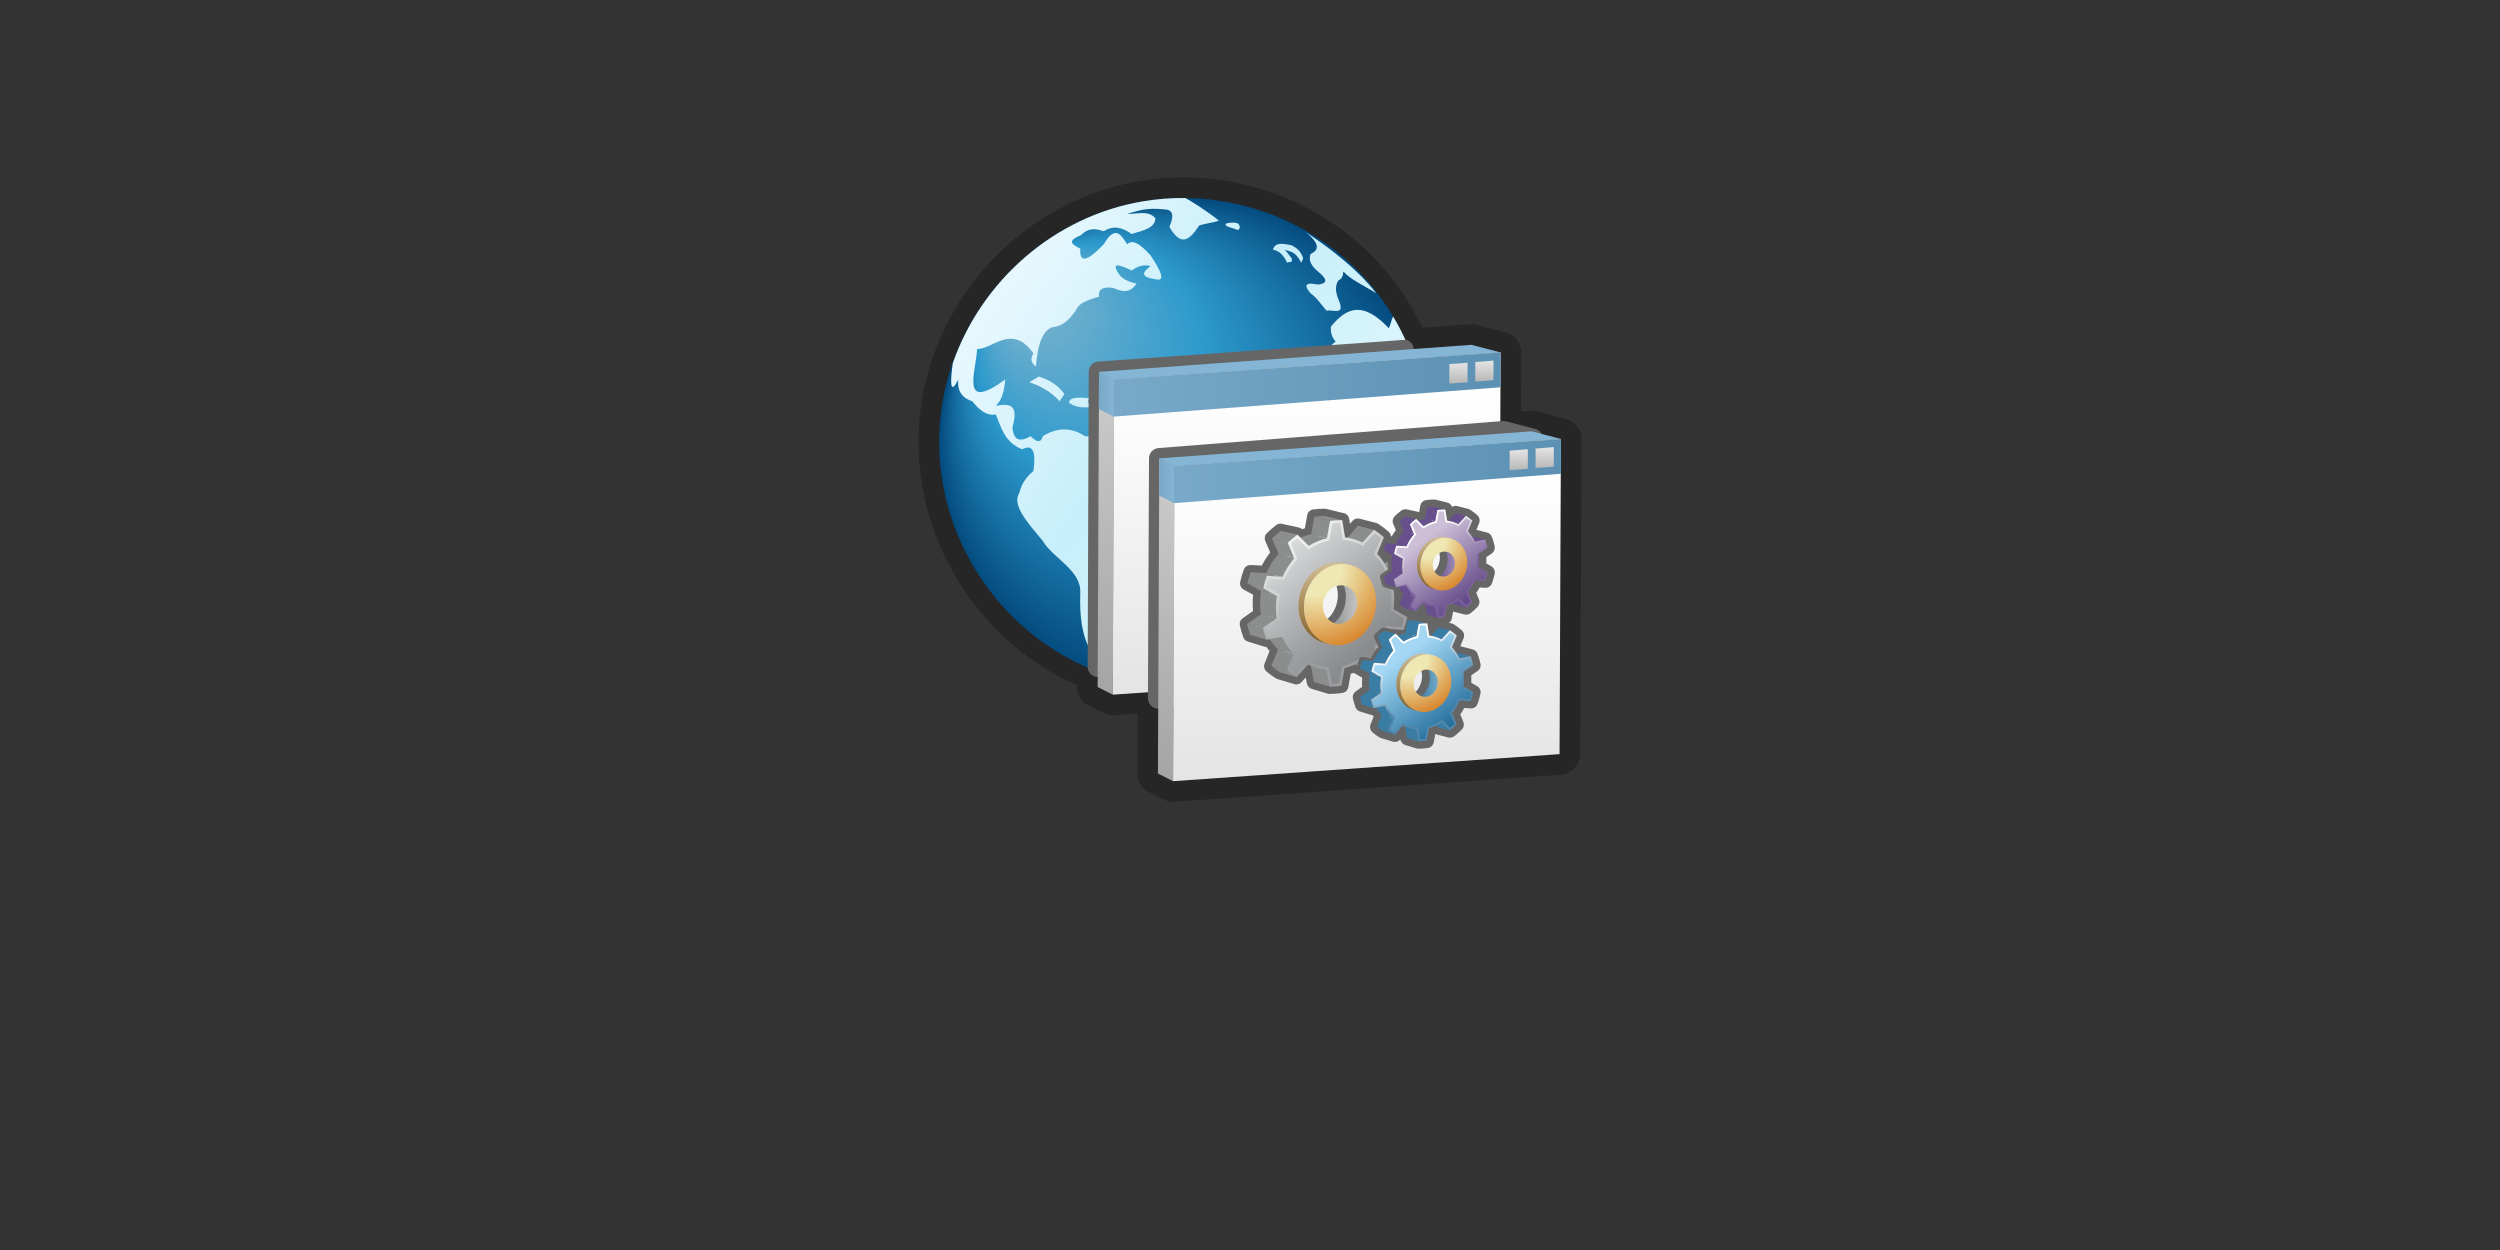 <?xml version="1.0" encoding="utf-8"?>
<!DOCTYPE svg PUBLIC "-//W3C//DTD SVG 1.0//EN" "http://www.w3.org/TR/2001/REC-SVG-20010904/DTD/svg10.dtd">
<svg xmlns="http://www.w3.org/2000/svg" xmlns:xlink="http://www.w3.org/1999/xlink" width="240" height="120" viewBox="0 0 240 120" overflow="visible" enable-background="new 0 0 240 120" xml:space="preserve">

<rect x="0" y="0" width="240" height="120" fill="#333333" stroke="none"/>

<g id="Layer_1">

<defs>
</defs>
<path id="Background_1_" fill="none" d="M240,110c0,5.523-4.478,10-10,10H10c-5.523,0-10-4.477-10-10V10C0,4.477,4.477,0,10,0h220
	c5.522,0,10,4.477,10,10V110z"/>
<path fill="#262626" d="M150.35,40.225l-2.813-0.732c-0.213-0.058-0.422-0.078-0.643-0.06l-0.881,0.064l0.008-2.065
	c0.012-0.083,0.018-0.168,0.018-0.254v-3.344c0-0.902-0.606-1.688-1.479-1.916l-2.809-0.732c-0.213-0.058-0.427-0.075-0.645-0.06
	l-4.561,0.331c-1.207-2.543-2.843-4.91-4.901-6.97v-0.001c-0.001,0-0.001,0-0.002-0.001c0,0,0,0-0.001-0.001
	c-4.811-4.807-11.373-7.455-18.078-7.457c-1.406,0-2.818,0.119-4.215,0.358c-11.515,1.974-20.352,11.8-21.123,23.446
	c-0.037,0.533-0.053,1.072-0.053,1.602c0.01,10.054,6.076,19.291,15.22,23.345l-0.001,0.165c-0.004,0.752,0.416,1.438,1.089,1.776
	l1.452,0.734c0.277,0.141,0.586,0.213,0.897,0.213c0.044,0,0.089-0.001,0.134-0.004l2.241-0.156l-0.024,5.741
	c-0.003,0.752,0.417,1.438,1.088,1.777l1.457,0.734c0.276,0.142,0.584,0.214,0.896,0.214c0.044,0,0.089-0.001,0.134-0.004
	l37.1-2.597c1.035-0.072,1.837-0.931,1.841-1.969l0.118-26.684c0.009-0.078,0.014-0.157,0.014-0.238v-3.342
	C151.827,41.237,151.221,40.451,150.35,40.225z"/>
<radialGradient id="SVGID_1_" cx="210.103" cy="-743.491" r="23.456" fx="209.296" fy="-766.243" gradientTransform="matrix(0.707 -0.707 0.707 0.707 490.824 716.776)" gradientUnits="userSpaceOnUse">
	<stop  offset="0" style="stop-color:#85B6CD"/>
	<stop  offset="0.459" style="stop-color:#2D9ACD"/>
	<stop  offset="1" style="stop-color:#044C80"/>
</radialGradient>
<path fill="url(#SVGID_1_)" d="M130.244,25.886c7.516,7.516,9.019,19.527,3.556,28.655c-5.503,9.191-16.872,13.545-27.105,10.388
	c-10.263-3.167-17.184-13.263-16.491-23.968c0.694-10.71,8.89-19.822,19.478-21.623C117.136,18.071,124.896,20.538,130.244,25.886"
	/>
<linearGradient id="SVGID_2_" gradientUnits="userSpaceOnUse" x1="69.05" y1="14.666" x2="163.452" y2="79.554">
	<stop  offset="0.104" style="stop-color:#FFFFFF"/>
	<stop  offset="0.204" style="stop-color:#F1FBFE"/>
	<stop  offset="0.391" style="stop-color:#CDF0FB"/>
	<stop  offset="0.423" style="stop-color:#C6EEFB"/>
	<stop  offset="0.663" style="stop-color:#E9F9FD"/>
	<stop  offset="0.841" style="stop-color:#FFFFFF"/>
</linearGradient>
<path fill="url(#SVGID_2_)" d="M104.677,38.246c-1.19-0.137-2.08-0.11-2.032,0.419c0.755,0.565,1.508,0.437,2.261,0.419
	C104.422,38.717,104.311,38.43,104.677,38.246z"/>
<linearGradient id="SVGID_3_" gradientUnits="userSpaceOnUse" x1="68.939" y1="13.59" x2="164.919" y2="79.563">
	<stop  offset="0.104" style="stop-color:#FFFFFF"/>
	<stop  offset="0.204" style="stop-color:#F1FBFE"/>
	<stop  offset="0.391" style="stop-color:#CDF0FB"/>
	<stop  offset="0.423" style="stop-color:#C6EEFB"/>
	<stop  offset="0.663" style="stop-color:#E9F9FD"/>
	<stop  offset="0.841" style="stop-color:#FFFFFF"/>
</linearGradient>
<path fill="url(#SVGID_3_)" d="M105.325,38.665c-0.322,0.49,0.006,0.642,0.252,0.837c0.169-0.309,0.47-0.588,0.9-0.837
	C106.265,38.546,105.468,38.604,105.325,38.665z"/>
<linearGradient id="SVGID_4_" gradientUnits="userSpaceOnUse" x1="70.649" y1="15.035" x2="161.926" y2="77.775">
	<stop  offset="0.104" style="stop-color:#FFFFFF"/>
	<stop  offset="0.204" style="stop-color:#F1FBFE"/>
	<stop  offset="0.391" style="stop-color:#CDF0FB"/>
	<stop  offset="0.423" style="stop-color:#C6EEFB"/>
	<stop  offset="0.663" style="stop-color:#E9F9FD"/>
	<stop  offset="0.841" style="stop-color:#FFFFFF"/>
</linearGradient>
<path fill="url(#SVGID_4_)" d="M107.379,39.501c0.6,0.524,0.34,1.339,0.257,2.093c0.313-0.367,0.956-0.078,0.861-1.255
	C108.084,39.412,107.725,39.342,107.379,39.501z"/>
<linearGradient id="SVGID_5_" gradientUnits="userSpaceOnUse" x1="82.586" y1="-2.976" x2="176.544" y2="61.608">
	<stop  offset="0.104" style="stop-color:#FFFFFF"/>
	<stop  offset="0.204" style="stop-color:#F1FBFE"/>
	<stop  offset="0.391" style="stop-color:#CDF0FB"/>
	<stop  offset="0.423" style="stop-color:#C6EEFB"/>
	<stop  offset="0.663" style="stop-color:#E9F9FD"/>
	<stop  offset="0.841" style="stop-color:#FFFFFF"/>
</linearGradient>
<path fill="url(#SVGID_5_)" d="M117.704,21.457c-0.232,0.279,0.393,0.349,1.159,0.628c0.157-0.159,0.255-0.319-0.003-0.628
	C118.561,21.338,118.175,21.339,117.704,21.457z"/>
<linearGradient id="SVGID_6_" gradientUnits="userSpaceOnUse" x1="83.264" y1="-3.477" x2="176.658" y2="60.719">
	<stop  offset="0.104" style="stop-color:#FFFFFF"/>
	<stop  offset="0.204" style="stop-color:#F1FBFE"/>
	<stop  offset="0.391" style="stop-color:#CDF0FB"/>
	<stop  offset="0.423" style="stop-color:#C6EEFB"/>
	<stop  offset="0.663" style="stop-color:#E9F9FD"/>
	<stop  offset="0.841" style="stop-color:#FFFFFF"/>
</linearGradient>
<path fill="url(#SVGID_6_)" d="M124.009,23.55c-0.787-0.158-1.597-0.352-1.804,0.419c0.53,0.099,0.996,0.442,1.354,1.254
	c0.147-0.139,0.556,0.109,0.45-0.418c-0.222-0.279-0.441-0.558-0.659-0.836c0.502,0.237,0.973,0.065,1.56,1.254
	c0.066-0.139,0.132-0.278,0.202-0.418C124.839,24.059,124.567,23.879,124.009,23.55z"/>
<linearGradient id="SVGID_7_" gradientUnits="userSpaceOnUse" x1="83.739" y1="-3.24" x2="176.364" y2="60.427">
	<stop  offset="0.104" style="stop-color:#FFFFFF"/>
	<stop  offset="0.204" style="stop-color:#F1FBFE"/>
	<stop  offset="0.391" style="stop-color:#CDF0FB"/>
	<stop  offset="0.423" style="stop-color:#C6EEFB"/>
	<stop  offset="0.663" style="stop-color:#E9F9FD"/>
	<stop  offset="0.841" style="stop-color:#FFFFFF"/>
</linearGradient>
<path fill="url(#SVGID_7_)" d="M127.354,29.83c0.544-0.161,1.843,0.557,1.154-1.037c-0.333-0.785-0.347-1.425,0-1.894
	c0.313-0.101,0.43-0.44,0.451-0.837c0.764,0.847,2.104,1.394,3.152,2.093c-1.844-2.441-5.018-4.742-6.753-5.861
	c1.43,1.155,1.229,1.728,0.451,2.093c-0.131,0.445-0.17,0.917,0.711,1.676c1,0.798,0.879,1.17,0,1.255
	c-1.205-0.253-1.388,0.056-0.711,0.837C126.453,28.594,126.84,29.271,127.354,29.83z"/>
<linearGradient id="SVGID_8_" gradientUnits="userSpaceOnUse" x1="79.499" y1="6.003" x2="168.867" y2="67.431">
	<stop  offset="0.104" style="stop-color:#FFFFFF"/>
	<stop  offset="0.204" style="stop-color:#F1FBFE"/>
	<stop  offset="0.391" style="stop-color:#CDF0FB"/>
	<stop  offset="0.423" style="stop-color:#C6EEFB"/>
	<stop  offset="0.663" style="stop-color:#E9F9FD"/>
	<stop  offset="0.841" style="stop-color:#FFFFFF"/>
</linearGradient>
<path fill="url(#SVGID_8_)" d="M133.325,31.507c-2.41-2.534-3.95-2.111-5.549-0.16c-0.063,0.508,0.056,0.996,0.451,1.457
	c-1.044,0.59-0.563,1.862-1.103,2.311c0.045,0.552,0.104,1.112-0.248,1.433c0.515,0.064,0.797,0.448,0.899,1.08
	c0,0.917,0,1.834,0,2.752c1.491,1.849,3.051,4.083,4.053,3.107c0.466-0.577,1.005-0.502,1.669-0.436
	c-0.431-0.679,0.47-0.727,1.39-0.893c0.71,0.462,1.274,1.303,0.994,3.841c0.295,3.209-1.288,6.42-2.951,9.63
	c0.732-1.078,1.481-2.281,2.161-3.604c3.028-6.864,2.536-14.862-1.146-21.298c-0.071-0.113-0.135-0.226-0.208-0.341
	C133.588,30.666,133.475,31.229,133.325,31.507z"/>
<linearGradient id="SVGID_9_" gradientUnits="userSpaceOnUse" x1="69.068" y1="15.499" x2="162.296" y2="79.58">
	<stop  offset="0.104" style="stop-color:#FFFFFF"/>
	<stop  offset="0.204" style="stop-color:#F1FBFE"/>
	<stop  offset="0.391" style="stop-color:#CDF0FB"/>
	<stop  offset="0.423" style="stop-color:#C6EEFB"/>
	<stop  offset="0.663" style="stop-color:#E9F9FD"/>
	<stop  offset="0.841" style="stop-color:#FFFFFF"/>
</linearGradient>
<path fill="url(#SVGID_9_)" d="M99.724,36.152l-0.9,0.534c0.99,0.367,1.972,0.808,2.898,1.834l0.457-0.693
	C101.644,37.063,100.846,36.491,99.724,36.152z"/>
<linearGradient id="SVGID_10_" gradientUnits="userSpaceOnUse" x1="70.493" y1="14.356" x2="162.57" y2="77.646">
	<stop  offset="0.104" style="stop-color:#FFFFFF"/>
	<stop  offset="0.204" style="stop-color:#F1FBFE"/>
	<stop  offset="0.391" style="stop-color:#CDF0FB"/>
	<stop  offset="0.423" style="stop-color:#C6EEFB"/>
	<stop  offset="0.663" style="stop-color:#E9F9FD"/>
	<stop  offset="0.841" style="stop-color:#FFFFFF"/>
</linearGradient>
<path fill="url(#SVGID_10_)" d="M91.999,36.435c-0.103,0.955,0.218,1.713,1.352,2.093c0.645,0.813,1.343,1.423,2.25,1.257
	c0.526,1.261,0.809,2.636,2.516,3.349c1.054-0.544,1.363,0.249,1.086,2.093c-0.604,0.483-1.098,1.118-1.351,2.092
	c-0.758,1.2,0.876,2.931,2.251,4.606c0.994,1.689,3.737,2.816,3.603,5.023c-0.059,2.059,0.093,4.036,1.086,5.688
	c1.359,1.785,2.393,2.484,2.517,0.174c0.748-1.098,1.302-2.36,3.149-2.512c1.753,0.042,2.62-1.555,3.603-2.934
	c1.662-0.451,3.261-1.016,4.054-2.929c-0.705-0.884,0.026-1.884,1.349-2.931c1.735-1.379,1.076-2.158-0.449-2.719
	c-0.947-0.213-2.688-0.613-5.402-1.24c-1.397-0.096-1.201-1.548-1.8-2.32c-0.256-0.761-1.765-1.068-3.603-1.257
	c-1.293-1.93-2.672-2.01-4.052-2.093c-1.226-0.812-2.56-0.917-4.054,0c-0.089,0.463-0.409,0.772-1.164,0
	c-1.237,0.707-1.654,0.179-1.747-0.837c0.686-2.418-0.458-2.246-1.591-2.093c0.615-0.545,0.813-1.477,0.901-2.512
	c-4.372,3.173-2.817-0.659-2.7-2.931c1.435,0.071,3.344-2.512,5.4,0.419c-0.298,0.497-0.249,0.923,0.25,1.255
	c0.155-2.225,0.688-3.437,1.553-3.767c1.01-0.056,1.796-0.791,2.452-1.917c0.344-0.496,1.185-0.76,2.05-1.014
	c-0.108-0.681,0.309-0.981,1.351-0.838c0.78,0.324,1.558,0.626,2.25-0.418c-0.845-0.167-1.487-0.493-1.8-1.071
	c-0.646-1.08,0.354-0.632,1.35-0.185c0.523-0.388,1.101-0.604,1.8-0.418c-0.746,0.547-1.08,1.035,0.452,1.256
	c1.078,0.283,0.489-0.847-0.452-2.277c-0.893-0.991-1.707-1.636-2.249-1.073c-0.584-0.907-1.151-1.898-2.251,0
	c-1.399,1.453-2.353,2.003-2.252,0.419c-0.726-0.362-1.358-0.732,0-1.256c0.496-0.428,0.979-0.873,2.252-0.418
	c0.952-0.592,1.803-0.37,2.666,0.264c1.206-0.347,2.304-0.605,2.286-1.521c-0.688-0.796-1.774-0.357-2.701-0.418
	c1.005-0.249,1.763-0.635,3.603-0.419c0.721,0.025,0.967,0.498,0.45,1.675c1.071,1.859,1.87,1.388,2.853-0.124
	c0.533-0.199,1.367-0.274,1.9-0.471c-1.067-0.888-2.746-1.922-3.223-2.176c-1.364-0.013-2.737,0.091-4.1,0.323
	c-8.505,1.447-15.459,7.615-18.227,15.537C91.214,36.727,91.197,38.013,91.999,36.435z"/>
<path fill="#666666" d="M134.977,32.611l-3.443,0.255l-26.106,1.841c-0.512,0.042-0.909,0.47-0.911,0.984l-0.102,28.321
	c-0.002,0.299,0.134,0.585,0.367,0.773c0.178,0.145,0.398,0.219,0.623,0.219c0.071,0,0.143-0.008,0.214-0.022l35.852-7.979
	c0.45-0.102,0.771-0.501,0.773-0.963l0.082-18.697c0.01-0.055,0.015-0.109,0.015-0.166l-6.625-3.607
	C135.715,33.116,135.411,32.724,134.977,32.611z"/>
<linearGradient id="SVGID_11_" gradientUnits="userSpaceOnUse" x1="106.166" y1="36.381" x2="106.166" y2="66.146">
	<stop  offset="0" style="stop-color:#CDCCCB"/>
	<stop  offset="1" style="stop-color:#A6A5A5"/>
</linearGradient>
<polygon fill="url(#SVGID_11_)" points="106.826,66.688 105.373,65.954 105.506,35.695 106.96,36.431 "/>
<linearGradient id="SVGID_12_" gradientUnits="userSpaceOnUse" x1="105.492" y1="37.85" x2="106.96" y2="37.85">
	<stop  offset="0" style="stop-color:#78A9C8"/>
	<stop  offset="1" style="stop-color:#84B5D4"/>
</linearGradient>
<polygon fill="url(#SVGID_12_)" points="106.934,40.004 105.492,39.271 105.506,35.695 106.96,36.431 "/>
<polygon fill="#84B5D4" points="106.96,36.431 105.506,35.695 141.251,33.103 144.059,33.835 "/>
<linearGradient id="SVGID_13_" gradientUnits="userSpaceOnUse" x1="125.442" y1="37.463" x2="125.442" y2="65.424">
	<stop  offset="0" style="stop-color:#FFFFFF"/>
	<stop  offset="1" style="stop-color:#E5E5E5"/>
</linearGradient>
<polygon fill="url(#SVGID_13_)" points="144.059,33.835 143.927,64.093 106.826,66.688 106.96,36.431 "/>
<linearGradient id="SVGID_14_" gradientUnits="userSpaceOnUse" x1="106.899" y1="36.915" x2="144.06" y2="36.915">
	<stop  offset="0" style="stop-color:#78A9C8"/>
	<stop  offset="1" style="stop-color:#5C91B4"/>
</linearGradient>
<polygon fill="url(#SVGID_14_)" points="144.059,33.835 144.06,37.178 106.899,39.995 106.914,36.414 "/>
<linearGradient id="SVGID_15_" gradientUnits="userSpaceOnUse" x1="142.501" y1="36.536" x2="142.501" y2="34.62">
	<stop  offset="0" style="stop-color:#BABABA"/>
	<stop  offset="1" style="stop-color:#E5E5E5"/>
</linearGradient>
<polygon fill="url(#SVGID_15_)" points="143.377,34.618 143.377,36.495 141.625,36.622 141.627,34.753 "/>
<linearGradient id="SVGID_16_" gradientUnits="userSpaceOnUse" x1="140.01" y1="36.738" x2="140.01" y2="34.823">
	<stop  offset="0" style="stop-color:#BABABA"/>
	<stop  offset="1" style="stop-color:#E5E5E5"/>
</linearGradient>
<polygon fill="url(#SVGID_16_)" points="140.885,34.821 140.886,36.697 139.135,36.824 139.137,34.955 "/>
<path fill="#666666" d="M147.388,41.183l-2.809-0.734l-0.327-0.028l-33.037,2.593c-0.512,0.04-0.91,0.468-0.91,0.982l-0.103,23.038
	c-0.003,0.274,0.114,0.54,0.314,0.727c0.185,0.173,0.427,0.268,0.678,0.268c0.022,0,0.047-0.001,0.071-0.003l35.853-2.697
	c0.515-0.037,0.912-0.469,0.914-0.981l0.081-18.685c0.011-0.058,0.016-0.117,0.016-0.178v-3.343
	C148.129,41.688,147.826,41.295,147.388,41.183z"/>
<linearGradient id="SVGID_17_" gradientUnits="userSpaceOnUse" x1="111.956" y1="44.685" x2="111.956" y2="74.45">
	<stop  offset="0" style="stop-color:#CDCCCB"/>
	<stop  offset="1" style="stop-color:#A6A5A5"/>
</linearGradient>
<polygon fill="url(#SVGID_17_)" points="112.615,74.993 111.161,74.259 111.294,44 112.75,44.736 "/>
<linearGradient id="SVGID_18_" gradientUnits="userSpaceOnUse" x1="111.281" y1="46.154" x2="112.75" y2="46.154">
	<stop  offset="0" style="stop-color:#78A9C8"/>
	<stop  offset="1" style="stop-color:#84B5D4"/>
</linearGradient>
<polygon fill="url(#SVGID_18_)" points="112.723,48.309 111.281,47.577 111.294,44 112.75,44.736 "/>
<polygon fill="#84B5D4" points="112.75,44.736 111.294,44 147.04,41.408 149.848,42.141 "/>
<linearGradient id="SVGID_19_" gradientUnits="userSpaceOnUse" x1="131.231" y1="45.769" x2="131.231" y2="73.729">
	<stop  offset="0" style="stop-color:#FFFFFF"/>
	<stop  offset="1" style="stop-color:#E5E5E5"/>
</linearGradient>
<polygon fill="url(#SVGID_19_)" points="149.848,42.141 149.717,72.397 112.615,74.993 112.75,44.736 "/>
<linearGradient id="SVGID_20_" gradientUnits="userSpaceOnUse" x1="112.688" y1="45.221" x2="149.85" y2="45.221">
	<stop  offset="0" style="stop-color:#78A9C8"/>
	<stop  offset="1" style="stop-color:#5C91B4"/>
</linearGradient>
<polygon fill="url(#SVGID_20_)" points="149.848,42.141 149.85,45.483 112.688,48.302 112.702,44.719 "/>
<linearGradient id="SVGID_21_" gradientUnits="userSpaceOnUse" x1="148.29" y1="44.842" x2="148.29" y2="42.925">
	<stop  offset="0" style="stop-color:#BABABA"/>
	<stop  offset="1" style="stop-color:#E5E5E5"/>
</linearGradient>
<polygon fill="url(#SVGID_21_)" points="149.166,42.924 149.166,44.8 147.414,44.929 147.416,43.059 "/>
<linearGradient id="SVGID_22_" gradientUnits="userSpaceOnUse" x1="145.799" y1="45.044" x2="145.799" y2="43.129">
	<stop  offset="0" style="stop-color:#BABABA"/>
	<stop  offset="1" style="stop-color:#E5E5E5"/>
</linearGradient>
<polygon fill="url(#SVGID_22_)" points="146.674,43.128 146.675,45.002 144.923,45.131 144.925,43.261 "/>
<path fill="#666666" d="M136.167,71.875c-0.091,0-0.176-0.019-0.256-0.05l0,0l-1.004-0.304c-0.244-0.075-0.426-0.278-0.471-0.529
	l0,0l-0.001-0.009l-0.022,0.025c-0.199,0.221-0.515,0.281-0.777,0.164l0,0l-1.055-0.314l-0.169-0.074
	c-0.239-0.15-0.453-0.311-0.649-0.483l0,0c-0.218-0.188-0.292-0.493-0.187-0.76l0,0l0.292-0.741c-0.034-0.043-0.067-0.087-0.1-0.133
	l0,0c-0.05-0.006-0.099-0.019-0.146-0.037l0,0l-1.061-0.325c-0.204-0.061-0.366-0.217-0.439-0.417l0,0
	c-0.101-0.273-0.179-0.544-0.238-0.814l0,0c-0.061-0.268,0.045-0.546,0.27-0.703l0,0l0.613-0.432
	c-0.012-0.146-0.018-0.294-0.018-0.443l0,0c0.001-0.017,0.001-0.032,0.003-0.043l0,0c0.001-0.142,0.007-0.274,0.019-0.404l0,0
	l-0.53-0.29c-0.04-0.021-0.077-0.047-0.109-0.074l0,0c-0.07-0.021-0.136-0.053-0.195-0.093l0,0
	c-0.088,0.033-0.177,0.066-0.268,0.097l0,0l-0.233,1.286c-0.055,0.291-0.291,0.513-0.585,0.55l0,0l-0.075,0.008
	c-0.204,0.033-0.4,0.051-0.594,0.065l0,0c-0.152,0.012-0.297,0.016-0.429,0.018l0,0l-0.111,0.003
	c-0.109,0.004-0.216-0.02-0.309-0.064l0,0l-1.405-0.423c-0.244-0.076-0.426-0.278-0.47-0.529l0,0l-0.104-0.564l-0.412,0.448
	c-0.201,0.221-0.522,0.281-0.788,0.155l0,0l-1.507-0.444l-0.163-0.074c-0.333-0.206-0.624-0.425-0.895-0.658l0,0
	c-0.219-0.187-0.295-0.493-0.188-0.763l0,0l0.474-1.197c-0.108-0.13-0.209-0.265-0.305-0.399l0,0
	c-0.104,0.002-0.207-0.021-0.299-0.063l0,0l-1.477-0.45c-0.201-0.062-0.362-0.214-0.437-0.414l0,0
	c-0.14-0.38-0.243-0.754-0.326-1.128l0,0c-0.061-0.268,0.047-0.544,0.271-0.702l0,0l0.99-0.698
	c-0.021-0.244-0.034-0.493-0.034-0.746l0,0c0-0.038,0.001-0.061,0.001-0.039l0,0c0.002-0.27,0.017-0.52,0.043-0.768l0,0
	l-0.908-0.498c-0.266-0.145-0.402-0.452-0.335-0.749l0,0c0.098-0.412,0.208-0.795,0.348-1.17l0,0
	c0.104-0.279,0.377-0.456,0.674-0.441l0,0l1.051,0.059c0.23-0.448,0.5-0.872,0.808-1.261l0,0l-0.471-1.098
	c-0.11-0.256-0.053-0.552,0.146-0.748l0,0c0.296-0.294,0.592-0.551,0.897-0.784l0,0c0.159-0.12,0.359-0.164,0.554-0.123l0,0
	l1.615,0.353c0.12,0.025,0.229,0.083,0.319,0.165l0,0c0.089-0.032,0.18-0.063,0.271-0.091l0,0l0.213-1.245
	c0.048-0.292,0.282-0.519,0.574-0.559l0,0c0.188-0.027,0.348-0.042,0.504-0.053l0,0c0.169-0.013,0.334-0.017,0.492-0.017l0,0
	c0.052,0,0.103,0,0.15,0.001l0,0l0.146,0.02l1.529,0.377c0.32,0.014,0.583,0.249,0.639,0.565l0,0l0.079,0.482l0.242-0.278
	c0.169-0.195,0.432-0.276,0.682-0.211l0,0l1.436,0.373c0.112,0.007,0.224,0.042,0.323,0.106l0,0l0.095,0.062
	c0.304,0.196,0.592,0.416,0.865,0.657l0,0l0.072,0.062c0.128,0.115,0.206,0.271,0.225,0.436l0,0l0.075,0.004
	c0.117-0.212,0.246-0.416,0.39-0.607l0,0l-0.252-0.584c-0.108-0.254-0.051-0.551,0.144-0.747l0,0
	c0.203-0.201,0.407-0.376,0.614-0.533l0,0c0.157-0.118,0.358-0.162,0.551-0.121l0,0l1.048,0.227c0.046,0.01,0.09,0.024,0.133,0.043
	l0,0l0.104-0.61c0.048-0.285,0.272-0.508,0.558-0.555l0,0c0.142-0.024,0.264-0.034,0.343-0.039l0,0
	c0.143-0.014,0.27-0.015,0.382-0.015l0,0c0.019,0,0.044,0,0.071,0.001l0,0l0.152,0.02l0.976,0.243
	c0.261,0.025,0.482,0.196,0.572,0.437l0,0c0.153-0.088,0.337-0.115,0.512-0.069l0,0l0.896,0.235
	c0.117,0.009,0.232,0.048,0.334,0.119l0,0l0.034,0.023c0.217,0.138,0.414,0.292,0.597,0.454l0,0l0.046,0.04
	c0.217,0.19,0.287,0.5,0.178,0.767l0,0l-0.264,0.637l1.029,0.267c0.213,0.055,0.388,0.213,0.466,0.422l0,0l0.023,0.066
	c0.093,0.245,0.165,0.5,0.224,0.759l0,0l0.013,0.057c0.057,0.27-0.055,0.547-0.281,0.704l0,0l-0.525,0.357
	c0.007,0.108,0.01,0.219,0.01,0.33l0,0v0.028c0,0.079-0.002,0.158-0.006,0.237l0,0l0.474,0.269c0.255,0.145,0.387,0.434,0.331,0.721
	l0,0l-0.015,0.077c-0.059,0.257-0.128,0.51-0.218,0.769l0,0l-0.023,0.061c-0.102,0.286-0.381,0.469-0.687,0.446l0,0l-0.506-0.036
	c-0.097,0.181-0.204,0.354-0.321,0.521l0,0l0.256,0.619c0.104,0.247,0.049,0.532-0.135,0.726l0,0l-0.043,0.044
	c-0.18,0.188-0.37,0.356-0.554,0.504l0,0l-0.061,0.048c-0.167,0.138-0.39,0.186-0.6,0.131l0,0l-1.033-0.269
	c-0.018-0.004-0.034-0.01-0.05-0.016l0,0l-0.124,0.664c-0.031,0.175-0.131,0.326-0.268,0.425l0,0l0.148,0.039
	c0.113,0.009,0.226,0.046,0.326,0.113l0,0l0.054,0.039c0.225,0.145,0.435,0.305,0.646,0.488l0,0l0.049,0.045
	c0.213,0.192,0.279,0.496,0.171,0.761l0,0l-0.307,0.74c0.006,0.01,0.012,0.017,0.019,0.025l0,0c0.015,0.002,0.029,0.006,0.044,0.01
	l0,0l1.122,0.295c0.208,0.055,0.379,0.207,0.459,0.407l0,0l0.033,0.093c0.096,0.261,0.173,0.53,0.238,0.815l0,0l0.014,0.062
	c0.057,0.271-0.055,0.547-0.283,0.701l0,0l-0.601,0.408c0.01,0.13,0.014,0.26,0.014,0.391l0,0v0.026
	c-0.001,0.101-0.004,0.199-0.01,0.299l0,0l0.553,0.316c0.256,0.145,0.388,0.437,0.329,0.725l0,0l-0.017,0.078
	c-0.062,0.271-0.136,0.545-0.227,0.804l0,0l-0.021,0.068c-0.096,0.3-0.384,0.495-0.697,0.472l0,0l-0.595-0.045
	c-0.116,0.218-0.243,0.425-0.382,0.621l0,0l0.291,0.708c0.105,0.253,0.047,0.545-0.146,0.74l0,0l-0.037,0.035
	c-0.188,0.194-0.39,0.381-0.592,0.538l0,0l-0.067,0.054c-0.167,0.143-0.394,0.191-0.606,0.138l0,0l-1.124-0.296
	c-0.04-0.011-0.08-0.025-0.118-0.044l0,0l-0.147,0.8c-0.053,0.288-0.288,0.511-0.58,0.549l0,0L137,71.814
	c-0.133,0.021-0.277,0.038-0.428,0.046l0,0c-0.105,0.008-0.213,0.014-0.327,0.015l0,0H136.167L136.167,71.875z M134.847,69.06
	l0.229,0.06c0.257,0.064,0.451,0.273,0.497,0.534l0,0l0.124,0.69l0.579,0.175c0.04-0.001,0.082-0.004,0.125-0.006l0,0l0.128-0.699
	c0.047-0.26,0.242-0.467,0.496-0.533l0,0c0.191-0.049,0.39-0.127,0.594-0.225l0,0c0.269-0.129,0.589-0.065,0.792,0.152l0,0
	l0.034,0.035l0.593,0.156c0.006-0.004,0.011-0.008,0.015-0.012l0,0l-0.265-0.644c-0.096-0.231-0.057-0.496,0.103-0.688l0,0
	c0.258-0.313,0.474-0.668,0.65-1.069l0,0c0.116-0.266,0.386-0.429,0.673-0.407l0,0l0.12,0.009l-0.142-0.08
	c-0.242-0.138-0.376-0.412-0.334-0.687l0,0c0.027-0.186,0.04-0.381,0.043-0.574l0,0v-0.024c-0.003-0.209-0.017-0.407-0.048-0.621
	l0,0c-0.039-0.257,0.074-0.514,0.289-0.66l0,0l0.546-0.371c-0.001-0.001-0.001-0.004-0.003-0.007l0,0l-0.608-0.159l-0.032,0.009
	c-0.283,0.069-0.579-0.051-0.734-0.296l0,0c-0.125-0.196-0.252-0.369-0.392-0.519l0,0c-0.183-0.192-0.233-0.476-0.131-0.724l0,0
	l0.27-0.65c-0.035-0.025-0.071-0.05-0.107-0.074l0,0l-0.616-0.163l-0.435,0.504c-0.154,0.181-0.396,0.266-0.628,0.227l0,0
	c-0.064-0.012-0.105-0.023-0.127-0.029l0,0l0,0c-0.298-0.038-0.536-0.268-0.585-0.563l0,0l-0.118-0.719l-0.67-0.165l0,0l0,0
	c-0.022,0-0.046,0-0.068,0l0,0l-0.113,0.667c-0.047,0.271-0.252,0.487-0.519,0.549l0,0c-0.198,0.045-0.399,0.113-0.604,0.203l0,0
	c-0.255,0.112-0.553,0.057-0.749-0.139l0,0l-0.076-0.074l-0.658-0.145c-0.206-0.043-0.376-0.178-0.468-0.365l0,0
	c-0.092-0.187-0.092-0.404-0.001-0.591l0,0c0.071-0.141,0.117-0.214,0.127-0.241l0,0c0.113-0.265,0.385-0.432,0.673-0.41l0,0
	l0.958,0.071c0.021-0.065,0.038-0.13,0.055-0.195l0,0l-0.878-0.502c-0.242-0.137-0.375-0.407-0.335-0.68l0,0
	c0.039-0.285,0.062-0.57,0.062-0.855l0,0c-0.001-0.015-0.001-0.024,0-0.035l0,0c-0.001-0.31-0.022-0.606-0.069-0.92l0,0
	c-0.036-0.257,0.074-0.51,0.288-0.657l0,0l0.199-0.135c0.13-0.09,0.289-0.129,0.444-0.115l0,0l0.077-0.015
	c0.274-0.053,0.557,0.069,0.705,0.308l0,0c0.13,0.208,0.264,0.389,0.404,0.53l0,0c0.189,0.191,0.247,0.475,0.15,0.727l0,0
	l-0.218,0.552l0.536,0.158l0.413-0.45c0.169-0.187,0.429-0.263,0.672-0.198l0,0l0.205,0.054c0.254,0.068,0.445,0.274,0.493,0.533
	l0,0l0.111,0.6l0.487,0.149c0.019,0,0.039,0,0.06-0.002l0,0l0.11-0.6c0.048-0.259,0.24-0.467,0.496-0.533l0,0
	c0.172-0.045,0.351-0.114,0.535-0.203l0,0c0.268-0.126,0.589-0.066,0.789,0.152l0,0l0.019,0.02l0.44,0.115l-0.206-0.5
	c-0.097-0.23-0.056-0.5,0.105-0.691l0,0c0.23-0.278,0.429-0.599,0.585-0.962l0,0c0.1-0.233,0.317-0.386,0.563-0.407l0,0
	c-0.206-0.147-0.314-0.398-0.275-0.652l0,0c0.025-0.163,0.037-0.339,0.039-0.516l0,0v-0.021c0-0.187-0.016-0.366-0.042-0.567l0,0
	c-0.036-0.255,0.076-0.51,0.289-0.653l0,0l0.404-0.276l-0.433-0.113l-0.021,0.005c-0.282,0.068-0.578-0.053-0.731-0.3l0,0
	c-0.111-0.176-0.225-0.333-0.351-0.465l0,0c-0.181-0.194-0.233-0.477-0.132-0.722l0,0l0.229-0.557
	c-0.017-0.011-0.033-0.022-0.05-0.034l0,0l-0.522-0.138l-0.376,0.437c-0.156,0.179-0.395,0.263-0.629,0.224l0,0
	c-0.063-0.011-0.104-0.023-0.121-0.027l0,0v-0.002c-0.293-0.039-0.53-0.267-0.578-0.561l0,0l-0.104-0.624l-0.565-0.141
	c-0.005,0-0.007,0-0.011,0l0,0l-0.098,0.568c-0.045,0.271-0.255,0.49-0.523,0.549l0,0c-0.174,0.037-0.352,0.099-0.535,0.181l0,0
	c-0.257,0.114-0.556,0.058-0.755-0.139l0,0l-0.054-0.057l-0.39-0.084l0.173,0.403c0.105,0.245,0.06,0.524-0.118,0.721l0,0
	c-0.261,0.289-0.481,0.636-0.647,1.017l0,0c-0.087,0.197-0.26,0.337-0.461,0.387l0,0c0.188,0.2,0.239,0.501,0.114,0.758l0,0
	c-0.019,0.153-0.03,0.292-0.031,0.456l0,0c-0.001,0.207-0.101,0.405-0.265,0.533l0,0c-0.165,0.125-0.383,0.17-0.584,0.117l0,0
	l-0.268-0.069l-0.119,0.028c-0.282,0.067-0.576-0.051-0.73-0.297l0,0c-0.182-0.286-0.372-0.548-0.585-0.776l0,0
	c-0.181-0.195-0.232-0.476-0.131-0.722l0,0l0.464-1.118c-0.124-0.096-0.25-0.186-0.379-0.271l0,0l-1.082-0.28l-0.732,0.842
	c-0.154,0.178-0.392,0.262-0.624,0.224l0,0c-0.15-0.029-0.188-0.046-0.188-0.042l0,0c-0.298-0.037-0.54-0.265-0.588-0.563l0,0
	l-0.199-1.197l-1.15-0.284c-0.018,0-0.033,0-0.05,0l0,0c-0.11,0-0.219,0.003-0.321,0.009l0,0l-0.198,1.166
	c-0.047,0.272-0.254,0.49-0.521,0.549l0,0c-0.309,0.067-0.61,0.169-0.904,0.3l0,0c-0.257,0.113-0.552,0.058-0.751-0.139l0,0
	l-0.157-0.158l-1.111-0.241c-0.063,0.052-0.126,0.106-0.188,0.162l0,0l0.448,1.044c0.104,0.243,0.058,0.521-0.117,0.719l0,0
	c-0.428,0.48-0.79,1.05-1.064,1.671l0,0c-0.115,0.257-0.378,0.418-0.658,0.401l0,0l-0.989-0.054
	c-0.004,0.014-0.007,0.028-0.011,0.042l0,0l0.822,0.451c0.266,0.127,0.422,0.417,0.374,0.717l0,0
	c-0.058,0.369-0.088,0.672-0.092,1.073l0,0c0,0.328,0.025,0.652,0.071,0.966l0,0c0.038,0.252-0.071,0.506-0.28,0.654l0,0
	l-0.942,0.664c0.019,0.07,0.04,0.139,0.061,0.208l0,0l1.078,0.33l0.158-0.032c0.275-0.053,0.557,0.069,0.706,0.307l0,0
	c0.21,0.338,0.432,0.638,0.676,0.883l0,0c0.189,0.191,0.247,0.476,0.148,0.727l0,0l-0.444,1.123
	c0.088,0.064,0.179,0.126,0.273,0.189l0,0l1.116,0.327l0.788-0.859c0.169-0.186,0.429-0.261,0.673-0.197l0,0l0.317,0.081
	c0.254,0.065,0.447,0.276,0.495,0.536l0,0l0.207,1.141l1.025,0.311c0.118-0.003,0.233-0.008,0.339-0.016l0,0
	c0.037-0.004,0.073-0.006,0.109-0.009l0,0l0.22-1.201c0.048-0.26,0.244-0.468,0.5-0.533l0,0c0.3-0.078,0.595-0.189,0.889-0.329l0,0
	c0.269-0.129,0.59-0.066,0.791,0.15l0,0l0.1,0.105l0.064,0.019c0.156,0.04,0.283,0.132,0.373,0.25l0,0l0.67,0.365
	c0.265,0.128,0.423,0.417,0.374,0.721l0,0c-0.043,0.258-0.063,0.453-0.063,0.699l0,0l-0.001,0.015c0,0.229,0.017,0.451,0.049,0.665
	l0,0c0.028,0.192-0.028,0.394-0.156,0.542l0,0c-0.036,0.041-0.079,0.08-0.124,0.112l0,0l0,0l-0.469,0.331l0.503,0.153l0.067-0.014
	c0.276-0.053,0.556,0.07,0.704,0.309l0,0c0.143,0.229,0.292,0.432,0.451,0.593l0,0c0.188,0.189,0.245,0.474,0.148,0.724l0,0
	l-0.256,0.652c0.012,0.007,0.024,0.015,0.037,0.023l0,0l0.641,0.19l0.474-0.521c0.13-0.141,0.313-0.22,0.5-0.22l0,0
	C134.733,69.038,134.79,69.045,134.847,69.06L134.847,69.06z"/>
<path fill="#666666" d="M136.657,63.352l-0.052-0.041l-0.066,0.005c-0.135,0.009-0.268,0.036-0.394,0.074l-0.253,0.074l0.174,0.198
	c0.275,0.316,0.452,0.747,0.452,1.249c0,0-0.003,0.013,0,0.034c-0.017,0.902-0.585,1.682-1.313,1.93l-0.246,0.083l0.176,0.191
	c0.09,0.098,0.189,0.194,0.307,0.273l0.056,0.039l0.065-0.009c1.063-0.162,1.878-1.182,1.89-2.362l-0.003-0.011
	C137.452,64.357,137.141,63.734,136.657,63.352z"/>
<path fill="#666666" d="M139.159,53.698c0.002-0.671-0.285-1.252-0.733-1.605l-0.055-0.042l-0.064,0.006
	c-0.137,0.011-0.268,0.04-0.391,0.08l-0.239,0.076l0.16,0.193c0.237,0.284,0.388,0.664,0.391,1.107
	c-0.001,0.008,0,0.019,0.001,0.029c-0.011,0.818-0.518,1.527-1.174,1.759l-0.236,0.085l0.169,0.187
	c0.091,0.102,0.189,0.197,0.307,0.276l0.052,0.037l0.067-0.008c0.984-0.144,1.736-1.084,1.748-2.176
	C139.161,53.7,139.159,53.698,139.159,53.698z"/>
<path fill="#666666" d="M128.271,54.911l-0.054-0.041l-0.063,0.005c-0.143,0.01-0.269,0.043-0.385,0.071l-0.289,0.07l0.206,0.214
	c0.451,0.464,0.744,1.117,0.748,1.892c-0.001,0.01-0.001,0.022,0.002,0.036c-0.016,1.367-0.903,2.536-2.039,2.847l-0.286,0.08
	l0.213,0.207c0.098,0.093,0.202,0.183,0.317,0.262l0.054,0.038l0.067-0.01c1.463-0.218,2.594-1.628,2.605-3.268l-0.001-0.002
	C129.367,56.304,128.938,55.439,128.271,54.911z"/>
<linearGradient id="SVGID_23_" gradientUnits="userSpaceOnUse" x1="133.59" y1="54.195" x2="134.684" y2="54.195">
	<stop  offset="0.005" style="stop-color:#335E8F"/>
	<stop  offset="1" style="stop-color:#8DADBC"/>
</linearGradient>
<path fill="url(#SVGID_23_)" d="M134.668,55.067l-1.025-0.277c-0.035-0.231-0.053-0.475-0.053-0.722
	c0.002-0.266,0.025-0.491,0.067-0.745l1.026,0.271c-0.042,0.255-0.063,0.487-0.064,0.752
	C134.619,54.595,134.637,54.836,134.668,55.067z"/>
<linearGradient id="SVGID_24_" gradientUnits="userSpaceOnUse" x1="136.455" y1="57.393" x2="136.297" y2="59.622">
	<stop  offset="0" style="stop-color:#5D4098"/>
	<stop  offset="1" style="stop-color:#C6ACD2"/>
</linearGradient>
<path fill="url(#SVGID_24_)" d="M137.267,58.114l-1.03-0.271c-0.23-0.06-0.451-0.144-0.66-0.253l1.029,0.269
	C136.814,57.967,137.035,58.054,137.267,58.114z"/>
<polygon fill="#8C8E8E" points="133.229,54.738 131.646,54.324 133.153,53.963 134.736,54.376 "/>
<polygon fill="#8C8E8E" points="131.914,64.438 130.329,64.025 129.263,62.874 130.851,63.287 "/>
<polygon fill="#8C8E8E" points="130.85,52.142 129.263,51.729 130.354,50.472 131.939,50.884 "/>
<polygon fill="#8C8E8E" points="127.648,65.924 126.137,65.467 125.84,63.834 127.423,64.247 "/>
<linearGradient id="SVGID_25_" gradientUnits="userSpaceOnUse" x1="125.307" y1="62.997" x2="125.064" y2="66.414">
	<stop  offset="0" style="stop-color:#646767"/>
	<stop  offset="1" style="stop-color:#CDCECD"/>
</linearGradient>
<path fill="url(#SVGID_25_)" d="M126.556,64.103l-1.584-0.413c-0.355-0.092-0.694-0.225-1.015-0.39l1.583,0.414
	C125.859,63.88,126.199,64.011,126.556,64.103z"/>
<polygon fill="#8C8E8E" points="127.462,51.69 125.881,51.275 126.165,49.604 127.747,50.017 "/>
<path fill="#8C8E8E" d="M127.747,50.017l-1.582-0.413c0.172-0.024,0.314-0.038,0.46-0.049c0.194-0.014,0.388-0.017,0.576-0.014
	l1.611,0.396c-0.189-0.003-0.413,0.019-0.606,0.028C128.062,49.977,127.917,49.992,127.747,50.017z"/>
<polygon fill="#8C8E8E" points="123.639,64.354 122.054,63.94 122.682,62.354 124.264,62.768 "/>
<path fill="#8C8E8E" d="M124.464,65.007l-1.604-0.474c-0.298-0.185-0.557-0.379-0.806-0.593l1.585,0.413
	C123.885,64.566,124.168,64.82,124.464,65.007z"/>
<path fill="#8C8E8E" d="M125.643,52.453l-1.582-0.413c0.558-0.36,1.172-0.622,1.82-0.765l1.581,0.415
	C126.814,51.833,126.199,52.093,125.643,52.453z"/>
<path fill="#8C8E8E" d="M124.264,62.768l-1.582-0.413c-0.48-0.485-0.878-1.067-1.172-1.729l1.582,0.41
	C123.385,61.7,123.784,62.283,124.264,62.768z"/>
<polygon fill="#8C8E8E" points="121.305,60.316 119.722,59.9 121.041,58.971 122.623,59.382 "/>
<polygon fill="#8C8E8E" points="121.652,55.34 120.07,54.927 121.571,55.011 123.154,55.424 "/>
<polygon fill="#8C8E8E" points="122.642,57.144 121.06,56.731 119.749,56.013 121.332,56.427 "/>
<path fill="#8C8E8E" d="M123.154,55.424l-1.583-0.413c0.302-0.682,0.7-1.307,1.178-1.843l1.583,0.413
	C123.854,54.119,123.454,54.74,123.154,55.424z"/>
<path fill="#8C8E8E" d="M122.623,59.406l-1.581-0.425c-0.052-0.357-0.08-0.729-0.078-1.109c0.002-0.407,0.037-0.753,0.1-1.145
	l1.578,0.419c-0.063,0.391-0.096,0.745-0.099,1.152C122.542,58.682,122.567,59.051,122.623,59.406z"/>
<polygon fill="#8C8E8E" points="124.332,53.581 122.749,53.168 122.114,51.691 123.696,52.104 "/>
<path fill="#8C8E8E" d="M123.648,52.126l-1.534-0.435c0.276-0.274,0.547-0.51,0.829-0.723l1.611,0.351
	C124.272,51.532,123.925,51.85,123.648,52.126z"/>
<path fill="#8C8E8E" d="M121.596,61.421l-1.573-0.48c-0.128-0.348-0.224-0.689-0.301-1.04l1.583,0.383
	C121.381,60.637,121.469,61.071,121.596,61.421z"/>
<path fill="#8C8E8E" d="M121.325,56.482l-1.576-0.47c0.091-0.39,0.193-0.742,0.321-1.086l1.582,0.353
	C121.526,55.623,121.414,56.092,121.325,56.482z"/>
<linearGradient id="SVGID_26_" gradientUnits="userSpaceOnUse" x1="125.85" y1="57.747" x2="130.792" y2="57.747">
	<stop  offset="0" style="stop-color:#646767"/>
	<stop  offset="1" style="stop-color:#CDCECD"/>
</linearGradient>
<path fill="url(#SVGID_26_)" d="M130.792,57.731c0.003-1.336-0.789-2.405-1.872-2.688l-1.582-0.415
	c1.082,0.284,1.867,1.354,1.866,2.69c-0.012,1.624-1.183,3.021-2.628,3.126h0.002c-0.253,0.017-0.497-0.008-0.729-0.068l1.581,0.415
	c0.233,0.061,0.479,0.083,0.734,0.068l-0.003-0.002C129.605,60.754,130.779,59.356,130.792,57.731z"/>
<linearGradient id="SVGID_27_" gradientUnits="userSpaceOnUse" x1="120.148" y1="48.198" x2="131.585" y2="62.055">
	<stop  offset="0.028" style="stop-color:#FFFFFF"/>
	<stop  offset="0.358" style="stop-color:#D2D3D4"/>
	<stop  offset="0.789" style="stop-color:#9E9FA0"/>
	<stop  offset="1" style="stop-color:#898B8C"/>
</linearGradient>
<path fill="url(#SVGID_27_)" d="M133.635,58.559l1.309,0.744c-0.075,0.354-0.171,0.699-0.29,1.039l-1.477-0.11
	c-0.29,0.698-0.667,1.316-1.119,1.852l0.617,1.497c-0.238,0.243-0.488,0.472-0.751,0.681l-1.077-1.07
	c-0.591,0.403-1.216,0.689-1.879,0.849l-0.308,1.679c-0.176,0.025-0.351,0.046-0.53,0.06c-0.129,0.009-0.258,0.014-0.385,0.015
	l-0.269-1.624c-0.705-0.052-1.345-0.238-1.925-0.542l-1.116,1.217c-0.254-0.164-0.495-0.345-0.726-0.542l0.643-1.559
	c-0.504-0.505-0.906-1.097-1.198-1.764l-1.491,0.292c-0.105-0.303-0.2-0.617-0.271-0.943l1.314-0.901
	c-0.059-0.375-0.086-0.737-0.083-1.111c0-0.396,0.035-0.791,0.103-1.173l-1.3-0.741c0.08-0.336,0.177-0.665,0.295-0.987l1.483,0.111
	c0.308-0.718,0.714-1.346,1.194-1.886l-0.611-1.488c0.24-0.237,0.496-0.457,0.756-0.656l1.087,1.082
	c0.586-0.382,1.205-0.646,1.859-0.784l0.309-1.669c0.134-0.019,0.269-0.034,0.402-0.043c0.184-0.012,0.364-0.015,0.544-0.014
	l0.27,1.638c0.659,0.065,1.261,0.254,1.81,0.547l1.11-1.214c0.27,0.173,0.526,0.367,0.768,0.582l-0.646,1.565
	c0.458,0.479,0.827,1.024,1.1,1.64l1.496-0.295c0.118,0.32,0.218,0.657,0.293,1.002l-1.313,0.898c0.06,0.376,0.085,0.736,0.085,1.11
	C133.712,57.885,133.687,58.225,133.635,58.559z M128.151,60.938c1.479-0.104,2.686-1.535,2.692-3.197
	c0.007-1.659-1.187-2.921-2.665-2.817c-1.475,0.102-2.676,1.534-2.685,3.191C125.488,59.774,126.678,61.039,128.151,60.938"/>
<radialGradient id="SVGID_28_" cx="122.015" cy="46.042" r="17.082" gradientUnits="userSpaceOnUse">
	<stop  offset="0" style="stop-color:#FFFFFF"/>
	<stop  offset="0.186" style="stop-color:#FAFBFB"/>
	<stop  offset="0.392" style="stop-color:#EDEEEE"/>
	<stop  offset="0.607" style="stop-color:#D7D8D9"/>
	<stop  offset="0.827" style="stop-color:#B8BABC"/>
	<stop  offset="1" style="stop-color:#9B9DA0"/>
</radialGradient>
<path fill="url(#SVGID_28_)" d="M127.361,64.29c-0.644-0.057-1.237-0.229-1.778-0.501l0,0l-1.123,1.226l-0.094-0.06
	c-0.26-0.169-0.507-0.353-0.745-0.553l0,0l-0.072-0.063l0.648-1.568c-0.464-0.475-0.839-1.026-1.123-1.644l0,0l-1.497,0.294
	l-0.036-0.108c-0.112-0.305-0.206-0.622-0.278-0.957l0,0l-0.02-0.088l1.32-0.905c-0.05-0.343-0.076-0.678-0.076-1.018l0,0
	c0-0.009,0-0.021,0-0.03l0,0c0.002-0.372,0.034-0.743,0.092-1.104l0,0l-1.305-0.744l0.023-0.096
	c0.079-0.342,0.178-0.676,0.298-1.004l0,0l0.033-0.093l1.49,0.109c0.296-0.665,0.679-1.256,1.125-1.77l0,0l-0.612-1.495l0.064-0.063
	c0.242-0.24,0.501-0.463,0.768-0.665l0,0l0.091-0.07l1.093,1.088c0.546-0.344,1.121-0.586,1.73-0.727l0,0l0.31-1.675l0.095-0.016
	c0.135-0.02,0.271-0.031,0.41-0.041l0,0c0.153-0.012,0.311-0.017,0.462-0.017l0,0c0.028,0,0.061,0,0.092,0l0,0l0.109,0.003
	l0.273,1.646c0.601,0.073,1.154,0.245,1.666,0.505l0,0l1.117-1.223l0.096,0.062c0.273,0.177,0.534,0.374,0.783,0.595l0,0l0.07,0.062
	l-0.652,1.575c0.418,0.447,0.76,0.953,1.024,1.515l0,0l1.503-0.296l0.039,0.106c0.119,0.326,0.221,0.668,0.298,1.019l0,0l0.021,0.09
	l-1.321,0.9c0.05,0.342,0.074,0.672,0.074,1.014l0,0c0,0.012,0,0.022,0,0.035l0,0c0,0.32-0.024,0.636-0.068,0.946l0,0l1.315,0.75
	l-0.021,0.093c-0.077,0.36-0.175,0.711-0.293,1.057l0,0l-0.034,0.096l-1.486-0.109c-0.276,0.647-0.63,1.228-1.05,1.735l0,0
	l0.619,1.502l-0.06,0.063c-0.243,0.25-0.496,0.479-0.762,0.692l0,0l-0.094,0.074l-1.083-1.08c-0.551,0.366-1.135,0.632-1.748,0.789
	l0,0l-0.31,1.688l-0.096,0.013c-0.178,0.027-0.355,0.045-0.538,0.059l0,0c-0.132,0.01-0.265,0.014-0.395,0.016l0,0l-0.112,0.003
	L127.361,64.29L127.361,64.29z M125.613,63.508c0.563,0.299,1.185,0.479,1.874,0.525l0,0l0.102,0.009l0.268,1.615
	c0.09-0.003,0.176-0.007,0.265-0.013l0,0c0.144-0.011,0.283-0.027,0.425-0.044l0,0l0.308-1.672l0.084-0.017
	c0.643-0.158,1.255-0.437,1.833-0.831l0,0l0.092-0.064l1.069,1.066c0.205-0.167,0.4-0.345,0.588-0.533l0,0l-0.616-1.49l0.054-0.062
	c0.442-0.527,0.813-1.13,1.098-1.817l0,0l0.037-0.088l1.471,0.108c0.091-0.272,0.167-0.55,0.231-0.833l0,0l-1.224-0.697
	l-0.079-0.042l0.014-0.091c0.05-0.327,0.075-0.661,0.078-0.995l0,0c0-0.017,0-0.029,0-0.038l0,0c0-0.355-0.028-0.697-0.085-1.056
	l0,0l-0.014-0.084l1.31-0.893c-0.062-0.271-0.141-0.538-0.228-0.793l0,0l-1.49,0.295l-0.042-0.098c-0.267-0.6-0.629-1.135-1.075-1.6
	l0,0l-0.06-0.063l0.643-1.559c-0.187-0.159-0.384-0.309-0.588-0.446l0,0l-1.104,1.209l-0.09-0.05
	c-0.535-0.286-1.117-0.469-1.761-0.533l0,0l-0.1-0.013l-0.271-1.624c-0.14,0-0.28,0.004-0.42,0.013l0,0
	c-0.1,0.009-0.197,0.017-0.296,0.03l0,0l-0.309,1.663l-0.087,0.019c-0.639,0.134-1.242,0.392-1.816,0.763l0,0l-0.089,0.059
	l-1.081-1.073c-0.2,0.157-0.399,0.331-0.587,0.512l0,0l0.608,1.48l-0.057,0.064c-0.472,0.528-0.87,1.145-1.172,1.848l0,0
	l-0.037,0.087l-1.477-0.11c-0.091,0.255-0.168,0.518-0.234,0.783l0,0l1.294,0.737l-0.015,0.091
	c-0.066,0.374-0.101,0.764-0.104,1.156l0,0c0,0.006,0,0.017,0,0.025l0,0c0,0.354,0.029,0.7,0.085,1.061l0,0l0.013,0.083
	l-1.309,0.897c0.059,0.251,0.129,0.496,0.209,0.731l0,0l1.48-0.292l0.045,0.099c0.285,0.653,0.678,1.231,1.169,1.724l0,0
	l0.063,0.064l-0.642,1.551c0.179,0.146,0.359,0.282,0.549,0.408l0,0l1.108-1.212L125.613,63.508L125.613,63.508z M125.363,58.129
	c0-0.009,0-0.014,0-0.015l0,0c0.008-1.722,1.249-3.212,2.803-3.325l0,0c0.061-0.006,0.123-0.006,0.18-0.006l0,0
	c1.478,0,2.628,1.294,2.63,2.94l0,0c0,0.003,0,0.008,0,0.018l0,0c-0.01,1.722-1.256,3.213-2.814,3.328l0,0l0,0l-0.006-0.088
	l0.005,0.088c-0.06,0.003-0.119,0.003-0.175,0.003l0,0C126.512,61.072,125.366,59.778,125.363,58.129L125.363,58.129z
	 M128.188,55.053c-1.391,0.093-2.556,1.463-2.56,3.064l0,0c0,0.006,0,0.011,0,0.011v0.001c0.001,1.531,1.047,2.677,2.356,2.68l0,0
	c0.052,0,0.104,0,0.159-0.003l0,0v-0.002c1.391-0.093,2.56-1.464,2.566-3.063l0,0c0-0.003,0-0.009,0-0.017l0,0
	c-0.004-1.528-1.054-2.674-2.365-2.677l0,0C128.295,55.047,128.24,55.049,128.188,55.053L128.188,55.053z"/>
<linearGradient id="SVGID_29_" gradientUnits="userSpaceOnUse" x1="127.148" y1="61.987" x2="127.148" y2="52.382">
	<stop  offset="0" style="stop-color:#805F26"/>
	<stop  offset="1" style="stop-color:#E2D0AC"/>
</linearGradient>
<path fill="url(#SVGID_29_)" d="M129.118,54.098c-0.31-0.08-0.64-0.114-0.979-0.088c-1.914,0.132-3.474,1.983-3.483,4.135
	c-0.006,1.77,1.034,3.191,2.468,3.564l0.524,0.137c-1.435-0.375-2.477-1.795-2.469-3.563c0.01-2.152,1.567-4.004,3.48-4.138
	c0.342-0.024,0.67,0.008,0.98,0.09L129.118,54.098z"/>
<radialGradient id="SVGID_30_" cx="126.135" cy="54.46" r="8.205" gradientUnits="userSpaceOnUse">
	<stop  offset="0.33" style="stop-color:#EFE8B2"/>
	<stop  offset="1" style="stop-color:#D78329"/>
</radialGradient>
<path fill="url(#SVGID_30_)" d="M128.66,54.145c1.918-0.134,3.463,1.501,3.451,3.651c-0.01,2.152-1.567,4.006-3.484,4.14
	c-1.911,0.132-3.456-1.501-3.447-3.653C125.189,56.13,126.747,54.278,128.66,54.145z M128.637,59.884
	c0.904-0.064,1.644-0.94,1.649-1.958c0.003-1.021-0.729-1.794-1.633-1.73c-0.908,0.063-1.646,0.94-1.649,1.958
	C126.998,59.173,127.731,59.945,128.637,59.884"/>
<path fill="#666666" d="M135.037,54.981c-0.006-0.033-0.027-0.056-0.043-0.084c-0.019-0.18-0.037-0.361-0.037-0.55
	c0.002-0.247,0.02-0.456,0.061-0.698c0.027-0.172-0.08-0.338-0.248-0.382l-1.027-0.271c-0.093-0.025-0.191-0.008-0.271,0.043
	c-0.08,0.052-0.136,0.135-0.149,0.23c-0.043,0.263-0.071,0.512-0.071,0.797c0,0.193,0.021,0.378,0.041,0.563l-0.672,0.471
	c-0.006,0.005-0.009,0.014-0.015,0.02c-0.008,0.006-0.018,0.007-0.025,0.015c-0.021,0.021-0.03,0.048-0.045,0.073
	c-0.012,0.019-0.027,0.035-0.034,0.056c-0.017,0.043-0.018,0.089-0.014,0.135c0,0.014-0.008,0.025-0.004,0.038
	c0,0.001,0.001,0.002,0.001,0.004c0.001,0.002,0,0.004,0,0.007c0.052,0.243,0.121,0.479,0.209,0.72
	c0.035,0.101,0.117,0.179,0.219,0.21l1.024,0.313c0.033,0.009,0.065,0.014,0.099,0.014c0.09,0,0.18-0.036,0.245-0.105
	c0.088-0.093,0.117-0.227,0.074-0.346c-0.048-0.132-0.087-0.297-0.123-0.463l0.669-0.475
	C135.007,55.243,135.062,55.11,135.037,54.981z"/>
<path fill="#684F8D" d="M134.64,55.068l-1.023-0.276c-0.035-0.23-0.054-0.473-0.054-0.72c0.001-0.265,0.025-0.489,0.066-0.743
	l1.024,0.271c-0.041,0.255-0.063,0.486-0.063,0.75C134.59,54.598,134.607,54.838,134.64,55.068z"/>
<path fill="#684F8D" d="M138.026,48.969l-1.027-0.268c0.112-0.019,0.205-0.026,0.299-0.032c0.125-0.011,0.251-0.012,0.374-0.011
	l1.047,0.26c-0.124-0.003-0.268,0.011-0.393,0.019C138.23,48.945,138.137,48.953,138.026,48.969z"/>
<polygon fill="#684F8D" points="141.584,52.036 140.556,51.77 141.536,51.534 142.563,51.801 "/>
<polygon fill="#684F8D" points="140.73,58.334 139.701,58.065 139.012,57.319 140.038,57.587 "/>
<polygon fill="#684F8D" points="140.038,50.351 139.012,50.083 139.72,49.265 140.747,49.533 "/>
<polygon fill="#684F8D" points="137.963,59.3 136.981,59.002 136.788,57.942 137.815,58.21 "/>
<linearGradient id="SVGID_31_" gradientUnits="userSpaceOnUse" x1="136.44" y1="57.398" x2="136.282" y2="59.621">
	<stop  offset="0" style="stop-color:#5D4098"/>
	<stop  offset="1" style="stop-color:#C6ACD2"/>
</linearGradient>
<path fill="url(#SVGID_31_)" d="M137.252,58.117l-1.028-0.27c-0.229-0.061-0.449-0.144-0.659-0.253l1.028,0.269
	C136.801,57.971,137.021,58.058,137.252,58.117z"/>
<polygon fill="#684F8D" points="137.842,50.056 136.814,49.787 136.999,48.701 138.026,48.969 "/>
<polygon fill="#684F8D" points="135.357,58.279 134.33,58.011 134.736,56.98 135.766,57.25 "/>
<path fill="#684F8D" d="M135.895,58.705l-1.044-0.309c-0.191-0.12-0.361-0.246-0.521-0.386l1.027,0.269
	C135.518,58.418,135.702,58.583,135.895,58.705z"/>
<path fill="#684F8D" d="M136.66,50.553l-1.028-0.268c0.363-0.235,0.763-0.407,1.183-0.498l1.027,0.269
	C137.422,50.15,137.021,50.32,136.66,50.553z"/>
<path fill="#684F8D" d="M135.766,57.25l-1.029-0.27c-0.313-0.314-0.57-0.69-0.761-1.125l1.028,0.269
	C135.193,56.556,135.452,56.937,135.766,57.25z"/>
<polygon fill="#684F8D" points="133.843,55.657 132.813,55.389 133.67,54.786 134.696,55.053 "/>
<polygon fill="#684F8D" points="134.068,52.429 133.037,52.158 134.017,52.214 135.043,52.481 "/>
<polygon fill="#684F8D" points="134.71,53.6 133.684,53.332 132.829,52.864 133.862,53.135 "/>
<path fill="#684F8D" d="M135.043,52.481l-1.026-0.268c0.194-0.443,0.452-0.851,0.764-1.196l1.027,0.267
	C135.498,51.634,135.237,52.038,135.043,52.481z"/>
<polygon fill="#684F8D" points="135.808,51.284 134.78,51.018 134.367,50.058 135.396,50.326 "/>
<path fill="#684F8D" d="M135.364,50.34l-0.997-0.282c0.18-0.18,0.356-0.331,0.54-0.47l1.047,0.227
	C135.77,49.954,135.544,50.162,135.364,50.34z"/>
<path fill="#684F8D" d="M134.029,56.375l-1.021-0.312c-0.083-0.229-0.146-0.447-0.195-0.675l1.03,0.249
	C133.893,55.864,133.948,56.146,134.029,56.375z"/>
<path fill="#684F8D" d="M133.856,53.17l-1.027-0.306c0.061-0.254,0.128-0.482,0.208-0.706l1.031,0.23
	C133.987,52.61,133.914,52.916,133.856,53.17z"/>
<linearGradient id="SVGID_32_" gradientUnits="userSpaceOnUse" x1="136.794" y1="53.99" x2="140.001" y2="53.99">
	<stop  offset="0" style="stop-color:#442871"/>
	<stop  offset="1" style="stop-color:#A996BF"/>
</linearGradient>
<path fill="url(#SVGID_32_)" d="M140.001,53.979c0.001-0.866-0.509-1.561-1.212-1.744l-1.029-0.269
	c0.705,0.184,1.215,0.878,1.214,1.747c-0.009,1.056-0.77,1.959-1.707,2.024l0.001,0.001c-0.165,0.013-0.323-0.003-0.474-0.042
	l1.026,0.268c0.152,0.041,0.313,0.056,0.48,0.044h-0.004C139.233,55.94,139.992,55.035,140.001,53.979z"/>
<linearGradient id="SVGID_33_" gradientUnits="userSpaceOnUse" x1="142.183" y1="59.321" x2="136.615" y2="51.832">
	<stop  offset="0" style="stop-color:#442871"/>
	<stop  offset="1" style="stop-color:#CCBFD7"/>
</linearGradient>
<path fill="url(#SVGID_33_)" d="M141.851,54.519l0.849,0.483c-0.051,0.229-0.111,0.454-0.189,0.671l-0.959-0.068
	c-0.189,0.451-0.434,0.853-0.726,1.2l0.398,0.974c-0.154,0.158-0.316,0.307-0.487,0.441l-0.7-0.696
	c-0.379,0.263-0.786,0.447-1.219,0.551l-0.198,1.092c-0.113,0.019-0.228,0.031-0.342,0.038c-0.086,0.005-0.171,0.008-0.254,0.01
	l-0.173-1.055c-0.457-0.033-0.875-0.153-1.249-0.353l-0.725,0.79c-0.165-0.104-0.322-0.223-0.474-0.351l0.417-1.014
	c-0.326-0.328-0.587-0.71-0.777-1.145l-0.968,0.189c-0.069-0.197-0.13-0.401-0.177-0.612l0.854-0.583
	c-0.038-0.244-0.057-0.48-0.057-0.722c0.002-0.258,0.024-0.515,0.068-0.763l-0.844-0.481c0.052-0.22,0.114-0.433,0.19-0.641
	l0.965,0.069c0.2-0.464,0.463-0.871,0.775-1.221l-0.398-0.968c0.158-0.153,0.322-0.298,0.494-0.428l0.703,0.703
	c0.383-0.245,0.785-0.416,1.21-0.509l0.2-1.085c0.087-0.012,0.174-0.022,0.261-0.027c0.119-0.009,0.236-0.011,0.352-0.011
	l0.177,1.066c0.428,0.043,0.817,0.166,1.173,0.355l0.722-0.79c0.174,0.111,0.341,0.238,0.497,0.379l-0.419,1.018
	c0.297,0.31,0.536,0.665,0.715,1.063l0.972-0.191c0.077,0.209,0.142,0.429,0.19,0.653l-0.855,0.582
	c0.039,0.244,0.058,0.479,0.056,0.722C141.899,54.079,141.881,54.302,141.851,54.519z M138.291,56.061
	c0.957-0.068,1.739-0.995,1.743-2.073c0.004-1.077-0.768-1.899-1.728-1.831c-0.957,0.067-1.738,0.995-1.742,2.073
	C136.559,55.307,137.333,56.127,138.291,56.061"/>
<linearGradient id="SVGID_34_" gradientUnits="userSpaceOnUse" x1="138.936" y1="55.3" x2="136.702" y2="51.105">
	<stop  offset="0" style="stop-color:#7D5F9C"/>
	<stop  offset="1" style="stop-color:#FFFFFF"/>
</linearGradient>
<path fill="url(#SVGID_34_)" d="M137.777,58.24c-0.42-0.038-0.806-0.152-1.157-0.327l0,0l-0.729,0.796l-0.062-0.041
	c-0.167-0.106-0.328-0.225-0.481-0.356l0,0l-0.048-0.041l0.419-1.02c-0.3-0.309-0.545-0.668-0.728-1.066l0,0l-0.973,0.19
	l-0.023-0.07c-0.072-0.199-0.133-0.408-0.181-0.621l0,0l-0.013-0.057l0.856-0.588c-0.031-0.222-0.048-0.438-0.048-0.66l0,0
	c0-0.006,0-0.014,0-0.019l0,0c0.001-0.244,0.021-0.484,0.058-0.719l0,0l-0.845-0.482l0.014-0.063
	c0.053-0.222,0.117-0.438,0.191-0.651l0,0l0.022-0.061l0.97,0.071c0.193-0.432,0.44-0.816,0.73-1.15l0,0l-0.398-0.971l0.041-0.041
	c0.158-0.154,0.325-0.302,0.499-0.434l0,0l0.061-0.046l0.71,0.708c0.354-0.221,0.728-0.38,1.122-0.471l0,0l0.203-1.091l0.06-0.008
	c0.088-0.014,0.178-0.022,0.268-0.029l0,0c0.1-0.007,0.2-0.009,0.299-0.009l0,0c0.019,0,0.039,0,0.06,0l0,0l0.072,0.002l0.176,1.069
	c0.392,0.047,0.751,0.162,1.079,0.329l0,0l0.729-0.797l0.06,0.041c0.179,0.113,0.348,0.244,0.51,0.387l0,0l0.045,0.04l-0.422,1.023
	c0.271,0.29,0.493,0.618,0.663,0.984l0,0l0.977-0.193l0.026,0.07c0.078,0.211,0.144,0.435,0.194,0.662l0,0l0.013,0.058l-0.858,0.585
	c0.032,0.224,0.05,0.438,0.05,0.659l0,0c0,0.008,0,0.012,0,0.021l0,0c-0.002,0.208-0.016,0.414-0.046,0.615l0,0l0.854,0.485
	l-0.013,0.063c-0.051,0.231-0.114,0.459-0.191,0.683l0,0l-0.022,0.062l-0.963-0.069c-0.181,0.419-0.411,0.796-0.684,1.125l0,0
	l0.402,0.977l-0.039,0.041c-0.156,0.163-0.323,0.312-0.496,0.448l0,0l-0.06,0.049l-0.704-0.7c-0.355,0.237-0.733,0.408-1.132,0.512
	l0,0l-0.202,1.097l-0.061,0.008c-0.116,0.019-0.231,0.032-0.35,0.039l0,0c-0.087,0.007-0.172,0.01-0.258,0.01l0,0l-0.072,0.001
	L137.777,58.24L137.777,58.24z M136.641,57.731c0.365,0.192,0.769,0.31,1.217,0.343l0,0l0.067,0.002l0.172,1.048
	c0.059,0,0.116-0.002,0.173-0.006l0,0c0.093-0.008,0.185-0.016,0.276-0.027l0,0l0.198-1.086l0.056-0.013
	c0.419-0.102,0.814-0.284,1.188-0.539l0,0l0.06-0.039l0.696,0.689c0.132-0.108,0.259-0.226,0.381-0.347l0,0l-0.4-0.968l0.034-0.038
	c0.287-0.342,0.528-0.736,0.713-1.18l0,0l0.024-0.06l0.956,0.07c0.059-0.175,0.107-0.354,0.15-0.538l0,0l-0.796-0.451l-0.051-0.03
	l0.01-0.056c0.031-0.215,0.049-0.434,0.049-0.647l0,0c0-0.013,0-0.021,0-0.024l0,0c0-0.23-0.018-0.454-0.055-0.688l0,0l-0.008-0.051
	l0.851-0.582c-0.041-0.177-0.092-0.348-0.149-0.515l0,0l-0.968,0.191l-0.027-0.063c-0.172-0.393-0.407-0.737-0.696-1.041l0,0
	l-0.04-0.041l0.42-1.012c-0.124-0.105-0.25-0.201-0.384-0.291l0,0l-0.717,0.786l-0.059-0.031c-0.345-0.184-0.723-0.304-1.142-0.347
	l0,0l-0.065-0.006l-0.175-1.059c-0.09,0-0.181,0.003-0.271,0.008l0,0c-0.064,0.006-0.13,0.01-0.194,0.021l0,0l-0.199,1.082
	l-0.056,0.012c-0.416,0.085-0.809,0.254-1.181,0.494l0,0l-0.058,0.039l-0.703-0.698c-0.13,0.104-0.258,0.216-0.381,0.334l0,0
	l0.396,0.96l-0.035,0.041c-0.309,0.345-0.566,0.744-0.763,1.201l0,0l-0.023,0.057l-0.961-0.07c-0.058,0.164-0.108,0.334-0.15,0.508
	l0,0l0.841,0.479l-0.011,0.061c-0.042,0.243-0.065,0.493-0.067,0.749l0,0c0,0.003,0,0.011,0,0.017l0,0
	c0,0.23,0.02,0.455,0.056,0.689l0,0l0.008,0.052l-0.85,0.582c0.036,0.162,0.084,0.321,0.136,0.475l0,0l0.962-0.189l0.028,0.065
	c0.187,0.424,0.441,0.799,0.76,1.119l0,0l0.041,0.041l-0.415,1.007c0.114,0.095,0.231,0.186,0.354,0.267l0,0l0.722-0.787
	L136.641,57.731L136.641,57.731z M136.478,54.237c0-0.003,0-0.008,0-0.008l0,0c0.006-1.119,0.812-2.087,1.823-2.159l0,0
	c0.039-0.005,0.077-0.005,0.115-0.007l0,0c0.96,0.002,1.702,0.842,1.704,1.913l0,0c0,0.001,0,0.004,0,0.011l0,0
	c-0.005,1.117-0.811,2.084-1.824,2.158l0,0l0,0l-0.004-0.055l0.004,0.055c-0.041,0.003-0.079,0.003-0.115,0.003l0,0
	C137.224,56.148,136.479,55.31,136.478,54.237L136.478,54.237z M138.313,52.241c-0.903,0.062-1.658,0.951-1.662,1.988l0,0
	c0,0.007,0,0.008,0,0.008l0,0c0,0.995,0.681,1.736,1.53,1.739l0,0c0.034,0,0.069-0.001,0.103-0.003l0,0l0,0
	c0.905-0.061,1.661-0.949,1.665-1.986l0,0c0-0.004,0-0.008,0-0.011l0,0c-0.002-0.992-0.682-1.738-1.532-1.739l0,0
	C138.382,52.237,138.347,52.238,138.313,52.241L138.313,52.241z"/>
<linearGradient id="SVGID_35_" gradientUnits="userSpaceOnUse" x1="137.639" y1="56.714" x2="137.639" y2="50.477">
	<stop  offset="0" style="stop-color:#805F26"/>
	<stop  offset="1" style="stop-color:#E2D0AC"/>
</linearGradient>
<path fill="url(#SVGID_35_)" d="M138.917,51.592c-0.201-0.054-0.415-0.075-0.635-0.058c-1.242,0.085-2.257,1.289-2.262,2.687
	c-0.005,1.146,0.672,2.07,1.603,2.312l0.34,0.09c-0.933-0.243-1.608-1.165-1.604-2.312c0.007-1.4,1.019-2.603,2.261-2.688
	c0.223-0.017,0.435,0.005,0.637,0.058L138.917,51.592z"/>
<radialGradient id="SVGID_36_" cx="136.98" cy="51.828" r="5.325" gradientUnits="userSpaceOnUse">
	<stop  offset="0.33" style="stop-color:#EFE8B2"/>
	<stop  offset="1" style="stop-color:#D78329"/>
</radialGradient>
<path fill="url(#SVGID_36_)" d="M138.62,51.623c1.243-0.088,2.244,0.974,2.239,2.37c-0.007,1.397-1.018,2.599-2.261,2.687
	c-1.242,0.087-2.245-0.974-2.239-2.369C136.366,52.91,137.378,51.708,138.62,51.623z M138.604,55.35
	c0.588-0.043,1.066-0.611,1.069-1.273c0.004-0.662-0.471-1.165-1.059-1.124c-0.588,0.043-1.067,0.612-1.071,1.273
	C137.54,54.888,138.018,55.391,138.604,55.35"/>
<path fill="#666666" d="M134.311,60.757c-0.029-0.13-0.13-0.231-0.258-0.259l-1.143-0.249c-0.097-0.021-0.198,0.002-0.276,0.061
	c-0.215,0.161-0.42,0.339-0.627,0.548c-0.098,0.098-0.126,0.246-0.07,0.373l0.368,0.854c-0.281,0.342-0.516,0.729-0.706,1.139
	l-0.731-0.162c-0.168-0.037-0.338,0.055-0.395,0.217c-0.092,0.258-0.169,0.519-0.236,0.808c-0.043,0.176,0.059,0.354,0.232,0.404
	l1.123,0.332c0.03,0.01,0.063,0.015,0.094,0.015c0.061,0,0.121-0.018,0.174-0.048c0.082-0.048,0.138-0.127,0.159-0.218
	c0.049-0.222,0.112-0.479,0.176-0.682l0.706,0.185c0.027,0.007,0.057,0.011,0.084,0.011c0.132,0,0.256-0.077,0.312-0.201
	c0.2-0.452,0.463-0.866,0.779-1.221c0.088-0.099,0.11-0.238,0.06-0.359l-0.366-0.847c0.144-0.133,0.295-0.264,0.417-0.355
	C134.29,61.02,134.341,60.886,134.311,60.757z"/>
<path fill="#397DA5" d="M136.235,59.904l-1.121-0.293c0.121-0.018,0.223-0.027,0.326-0.034c0.138-0.011,0.275-0.013,0.408-0.011
	l1.143,0.282c-0.134-0.003-0.293,0.012-0.43,0.02C136.459,59.875,136.356,59.887,136.235,59.904z"/>
<polygon fill="#397DA5" points="140.114,63.249 138.996,62.958 140.064,62.698 141.184,62.993 "/>
<polygon fill="#397DA5" points="139.185,70.12 138.064,69.825 137.31,69.009 138.431,69.302 "/>
<polygon fill="#397DA5" points="138.431,61.41 137.31,61.119 138.082,60.225 139.202,60.518 "/>
<polygon fill="#397DA5" points="136.165,71.171 135.096,70.847 134.887,69.69 136.006,69.983 "/>
<linearGradient id="SVGID_37_" gradientUnits="userSpaceOnUse" x1="134.507" y1="69.101" x2="134.336" y2="71.511">
	<stop  offset="0" style="stop-color:#646767"/>
	<stop  offset="1" style="stop-color:#CDCECD"/>
</linearGradient>
<path fill="url(#SVGID_37_)" d="M135.391,69.88l-1.121-0.291c-0.25-0.066-0.49-0.158-0.718-0.275l1.12,0.289
	C134.899,69.724,135.141,69.815,135.391,69.88z"/>
<polygon fill="#397DA5" points="136.034,61.09 134.913,60.794 135.114,59.611 136.235,59.904 "/>
<polygon fill="#397DA5" points="133.326,70.058 132.205,69.767 132.646,68.644 133.77,68.937 "/>
<path fill="#397DA5" d="M133.91,70.522l-1.14-0.336c-0.209-0.133-0.393-0.27-0.565-0.42l1.121,0.291
	C133.498,70.21,133.701,70.39,133.91,70.522z"/>
<path fill="#397DA5" d="M134.744,61.631l-1.12-0.293c0.396-0.256,0.83-0.44,1.289-0.543l1.121,0.295
	C135.575,61.191,135.141,61.377,134.744,61.631z"/>
<path fill="#397DA5" d="M133.77,68.937l-1.123-0.293c-0.34-0.344-0.624-0.758-0.828-1.229l1.121,0.293
	C133.145,68.177,133.428,68.593,133.77,68.937z"/>
<polygon fill="#397DA5" points="131.674,67.198 130.548,66.907 131.484,66.247 132.604,66.538 "/>
<polygon fill="#397DA5" points="131.918,63.677 130.794,63.382 131.86,63.442 132.982,63.735 "/>
<polygon fill="#397DA5" points="132.621,64.954 131.499,64.661 130.567,64.153 131.693,64.448 "/>
<path fill="#397DA5" d="M132.982,63.735l-1.122-0.293c0.213-0.484,0.495-0.925,0.835-1.306l1.121,0.293
	C133.477,62.812,133.194,63.253,132.982,63.735z"/>
<path fill="#397DA5" d="M132.604,66.558l-1.118-0.305c-0.037-0.252-0.058-0.514-0.057-0.783c0-0.289,0.027-0.533,0.072-0.811
	l1.119,0.295c-0.046,0.277-0.071,0.529-0.072,0.818C132.549,66.042,132.567,66.304,132.604,66.558z"/>
<polygon fill="#397DA5" points="133.816,62.43 132.695,62.137 132.245,61.092 133.366,61.385 "/>
<path fill="#397DA5" d="M133.332,61.396l-1.087-0.305c0.195-0.197,0.388-0.363,0.589-0.513l1.141,0.248
	C133.774,60.978,133.527,61.205,133.332,61.396z"/>
<path fill="#397DA5" d="M131.876,67.979l-1.115-0.34c-0.09-0.248-0.158-0.486-0.213-0.732l1.126,0.27
	C131.728,67.423,131.787,67.733,131.876,67.979z"/>
<path fill="#397DA5" d="M131.688,64.485l-1.12-0.332c0.066-0.277,0.139-0.525,0.227-0.771l1.124,0.252
	C131.829,63.876,131.749,64.208,131.688,64.485z"/>
<linearGradient id="SVGID_38_" gradientUnits="userSpaceOnUse" x1="134.892" y1="65.379" x2="138.389" y2="65.379">
	<stop  offset="0" style="stop-color:#025386"/>
	<stop  offset="1" style="stop-color:#83B5CE"/>
</linearGradient>
<path fill="url(#SVGID_38_)" d="M138.389,65.37c0.003-0.945-0.555-1.703-1.322-1.906l-1.122-0.293
	c0.769,0.203,1.326,0.959,1.323,1.906c-0.009,1.15-0.84,2.139-1.861,2.213h0.003c-0.181,0.014-0.354-0.006-0.518-0.047l1.121,0.291
	c0.165,0.043,0.339,0.063,0.521,0.049l-0.003-0.002C137.552,67.505,138.381,66.519,138.389,65.37z"/>
<linearGradient id="SVGID_39_" gradientUnits="userSpaceOnUse" x1="140.769" y1="71.195" x2="134.696" y2="63.028">
	<stop  offset="0" style="stop-color:#025386"/>
	<stop  offset="1" style="stop-color:#A3D7F4"/>
</linearGradient>
<path fill="url(#SVGID_39_)" d="M140.405,65.958l0.928,0.525c-0.057,0.248-0.123,0.492-0.207,0.734l-1.046-0.078
	c-0.206,0.494-0.475,0.932-0.794,1.311l0.437,1.061c-0.168,0.172-0.345,0.336-0.53,0.482l-0.765-0.76
	c-0.415,0.287-0.858,0.49-1.327,0.604l-0.219,1.188c-0.123,0.018-0.248,0.031-0.373,0.043c-0.093,0.006-0.186,0.008-0.275,0.01
	l-0.189-1.15c-0.498-0.037-0.951-0.166-1.363-0.385l-0.789,0.863c-0.18-0.115-0.352-0.244-0.518-0.381l0.456-1.107
	c-0.357-0.357-0.641-0.775-0.848-1.25l-1.056,0.207c-0.076-0.215-0.142-0.438-0.194-0.666l0.932-0.639
	c-0.041-0.266-0.06-0.521-0.06-0.783c0.003-0.283,0.026-0.564,0.075-0.834l-0.922-0.523c0.057-0.24,0.124-0.475,0.207-0.701
	l1.051,0.078c0.221-0.506,0.507-0.951,0.848-1.335l-0.434-1.053c0.17-0.168,0.352-0.324,0.538-0.467l0.769,0.768
	c0.416-0.27,0.854-0.459,1.319-0.555l0.218-1.185c0.093-0.014,0.188-0.024,0.283-0.03c0.129-0.01,0.257-0.013,0.384-0.011
	l0.193,1.162c0.466,0.051,0.892,0.182,1.278,0.389l0.788-0.863c0.189,0.125,0.371,0.26,0.542,0.414l-0.458,1.109
	c0.325,0.34,0.585,0.728,0.78,1.161l1.059-0.209c0.085,0.227,0.155,0.467,0.21,0.713l-0.933,0.635
	c0.042,0.266,0.062,0.521,0.061,0.785C140.461,65.478,140.441,65.72,140.405,65.958z M136.524,67.638
	c1.044-0.072,1.896-1.086,1.902-2.26c0.004-1.176-0.839-2.07-1.886-1.998c-1.043,0.072-1.896,1.086-1.901,2.26
	C134.635,66.815,135.479,67.712,136.524,67.638"/>
<linearGradient id="SVGID_40_" gradientUnits="userSpaceOnUse" x1="137.231" y1="66.81" x2="134.793" y2="62.234">
	<stop  offset="0" style="stop-color:#5387AC"/>
	<stop  offset="1" style="stop-color:#FFFFFF"/>
</linearGradient>
<path fill="url(#SVGID_40_)" d="M135.964,70.015c-0.457-0.041-0.878-0.162-1.262-0.357l0,0l-0.795,0.871l-0.067-0.043
	c-0.184-0.119-0.358-0.25-0.525-0.393l0,0l-0.053-0.045l0.458-1.111c-0.326-0.336-0.594-0.727-0.793-1.162l0,0l-1.06,0.205
	l-0.03-0.074c-0.077-0.219-0.142-0.443-0.193-0.678l0,0l-0.015-0.064l0.935-0.639c-0.036-0.24-0.054-0.477-0.054-0.721l0,0
	c0-0.006,0-0.016,0-0.02l0,0c0.003-0.264,0.025-0.527,0.065-0.783l0,0l-0.924-0.525l0.016-0.068c0.057-0.244,0.127-0.48,0.209-0.711
	l0,0l0.025-0.068l1.057,0.078c0.211-0.469,0.48-0.891,0.797-1.253l0,0l-0.434-1.057l0.042-0.047c0.175-0.17,0.356-0.328,0.546-0.473
	l0,0l0.065-0.05l0.775,0.771c0.386-0.24,0.793-0.412,1.223-0.516l0,0l0.223-1.187l0.065-0.011c0.096-0.014,0.193-0.022,0.29-0.03
	l0,0c0.11-0.008,0.22-0.011,0.328-0.011l0,0c0.018,0,0.042,0,0.063,0l0,0l0.08,0.002l0.191,1.168
	c0.427,0.051,0.818,0.176,1.178,0.359l0,0l0.793-0.871l0.065,0.044c0.194,0.127,0.379,0.267,0.557,0.423l0,0l0.049,0.044
	l-0.462,1.115c0.297,0.316,0.54,0.675,0.725,1.073l0,0l1.065-0.209l0.029,0.074c0.084,0.232,0.154,0.475,0.211,0.725l0,0
	l0.013,0.063l-0.936,0.637c0.036,0.244,0.054,0.477,0.054,0.719l0,0c0,0.008,0,0.016,0,0.023l0,0
	c-0.001,0.227-0.017,0.451-0.048,0.672l0,0l0.931,0.531l-0.014,0.066c-0.057,0.252-0.124,0.5-0.21,0.746l0,0l-0.021,0.068
	l-1.052-0.078c-0.199,0.455-0.447,0.865-0.747,1.227l0,0l0.44,1.066l-0.044,0.043c-0.171,0.176-0.35,0.342-0.54,0.49l0,0
	l-0.065,0.055l-0.768-0.766c-0.388,0.258-0.8,0.445-1.235,0.559l0,0l-0.22,1.197l-0.067,0.008c-0.125,0.018-0.252,0.033-0.381,0.041
	l0,0c-0.094,0.006-0.188,0.01-0.279,0.012l0,0h-0.079L135.964,70.015L135.964,70.015z M134.726,69.458
	c0.397,0.213,0.836,0.34,1.326,0.375l0,0l0.073,0.006l0.187,1.141c0.064,0,0.128-0.002,0.188-0.008l0,0
	c0.103-0.008,0.204-0.018,0.303-0.031l0,0l0.216-1.184l0.062-0.014c0.456-0.109,0.886-0.307,1.295-0.586l0,0l0.064-0.043
	l0.759,0.752c0.145-0.117,0.281-0.244,0.415-0.377l0,0l-0.436-1.057l0.038-0.045c0.313-0.371,0.574-0.799,0.776-1.283l0,0
	l0.026-0.064l1.043,0.078c0.064-0.193,0.117-0.389,0.163-0.588l0,0l-0.866-0.494l-0.056-0.031l0.009-0.063
	c0.036-0.232,0.054-0.469,0.056-0.705l0,0c0-0.014,0-0.021,0-0.027l0,0c0-0.25-0.02-0.494-0.06-0.748l0,0l-0.011-0.059l0.928-0.635
	c-0.043-0.189-0.099-0.379-0.162-0.561l0,0l-1.054,0.209l-0.03-0.07c-0.189-0.426-0.444-0.802-0.763-1.132l0,0l-0.042-0.045
	l0.459-1.104c-0.135-0.116-0.273-0.22-0.419-0.318l0,0l-0.782,0.855l-0.064-0.033c-0.376-0.201-0.788-0.33-1.244-0.377l0,0
	l-0.072-0.006l-0.188-1.156c-0.1,0-0.198,0.003-0.299,0.009l0,0c-0.07,0.007-0.141,0.013-0.211,0.021l0,0l-0.217,1.18l-0.062,0.014
	c-0.452,0.094-0.881,0.277-1.287,0.541l0,0l-0.064,0.039l-0.765-0.76c-0.142,0.115-0.283,0.234-0.417,0.363l0,0l0.434,1.049
	l-0.04,0.045c-0.335,0.374-0.618,0.812-0.831,1.31l0,0l-0.026,0.061l-1.047-0.076c-0.063,0.18-0.118,0.365-0.163,0.555l0,0
	l0.914,0.52l-0.011,0.066c-0.046,0.266-0.07,0.539-0.073,0.818l0,0c0,0.004,0,0.012,0,0.018l0,0c0,0.25,0.021,0.496,0.062,0.752l0,0
	l0.008,0.059l-0.927,0.635c0.04,0.174,0.092,0.348,0.147,0.518l0,0l1.051-0.207l0.03,0.068c0.202,0.465,0.479,0.871,0.828,1.223l0,0
	l0.046,0.045l-0.456,1.098c0.126,0.105,0.257,0.201,0.39,0.289l0,0l0.786-0.857L134.726,69.458L134.726,69.458z M134.547,65.651
	c0-0.006,0-0.008,0-0.012l0,0c0.006-1.219,0.885-2.273,1.987-2.354l0,0c0.043-0.006,0.085-0.006,0.125-0.006l0,0
	c1.048,0,1.857,0.918,1.86,2.084l0,0c0,0.002,0,0.008,0,0.014l0,0c-0.006,1.219-0.886,2.271-1.989,2.354l0,0v0.002l-0.004-0.063
	l0.004,0.061c-0.045,0.004-0.086,0.004-0.126,0.004l0,0C135.359,67.735,134.549,66.819,134.547,65.651L134.547,65.651z
	 M136.549,63.474c-0.987,0.066-1.81,1.035-1.814,2.17l0,0c0,0.004,0,0.008,0,0.008l0,0c0.002,1.084,0.743,1.895,1.67,1.895l0,0
	c0.036,0,0.075,0,0.111-0.002l0,0l0,0c0.988-0.068,1.813-1.035,1.815-2.166l0,0c0-0.004,0-0.008,0-0.014l0,0
	c-0.001-1.082-0.742-1.895-1.672-1.896l0,0C136.624,63.468,136.586,63.47,136.549,63.474L136.549,63.474z"/>
<linearGradient id="SVGID_41_" gradientUnits="userSpaceOnUse" x1="135.812" y1="68.383" x2="135.812" y2="61.58">
	<stop  offset="0" style="stop-color:#805F26"/>
	<stop  offset="1" style="stop-color:#E2D0AC"/>
</linearGradient>
<path fill="url(#SVGID_41_)" d="M137.206,62.796c-0.219-0.059-0.452-0.082-0.692-0.063c-1.355,0.094-2.459,1.406-2.467,2.93
	c-0.006,1.252,0.731,2.256,1.749,2.521l0.369,0.098c-1.016-0.266-1.753-1.27-1.748-2.521c0.008-1.525,1.112-2.836,2.466-2.932
	c0.242-0.016,0.475,0.006,0.694,0.064L137.206,62.796z"/>
<radialGradient id="SVGID_42_" cx="135.094" cy="63.052" r="5.809" gradientUnits="userSpaceOnUse">
	<stop  offset="0.33" style="stop-color:#EFE8B2"/>
	<stop  offset="1" style="stop-color:#D78329"/>
</radialGradient>
<path fill="url(#SVGID_42_)" d="M136.883,62.829c1.354-0.096,2.447,1.064,2.442,2.588c-0.007,1.521-1.109,2.832-2.467,2.928
	c-1.353,0.094-2.449-1.061-2.441-2.584C134.425,64.235,135.529,62.925,136.883,62.829z M136.866,66.894
	c0.641-0.047,1.163-0.666,1.168-1.387c0.003-0.723-0.515-1.271-1.156-1.225c-0.643,0.043-1.166,0.664-1.17,1.387
	C135.705,66.392,136.224,66.937,136.866,66.894"/>
</g>

</svg>
